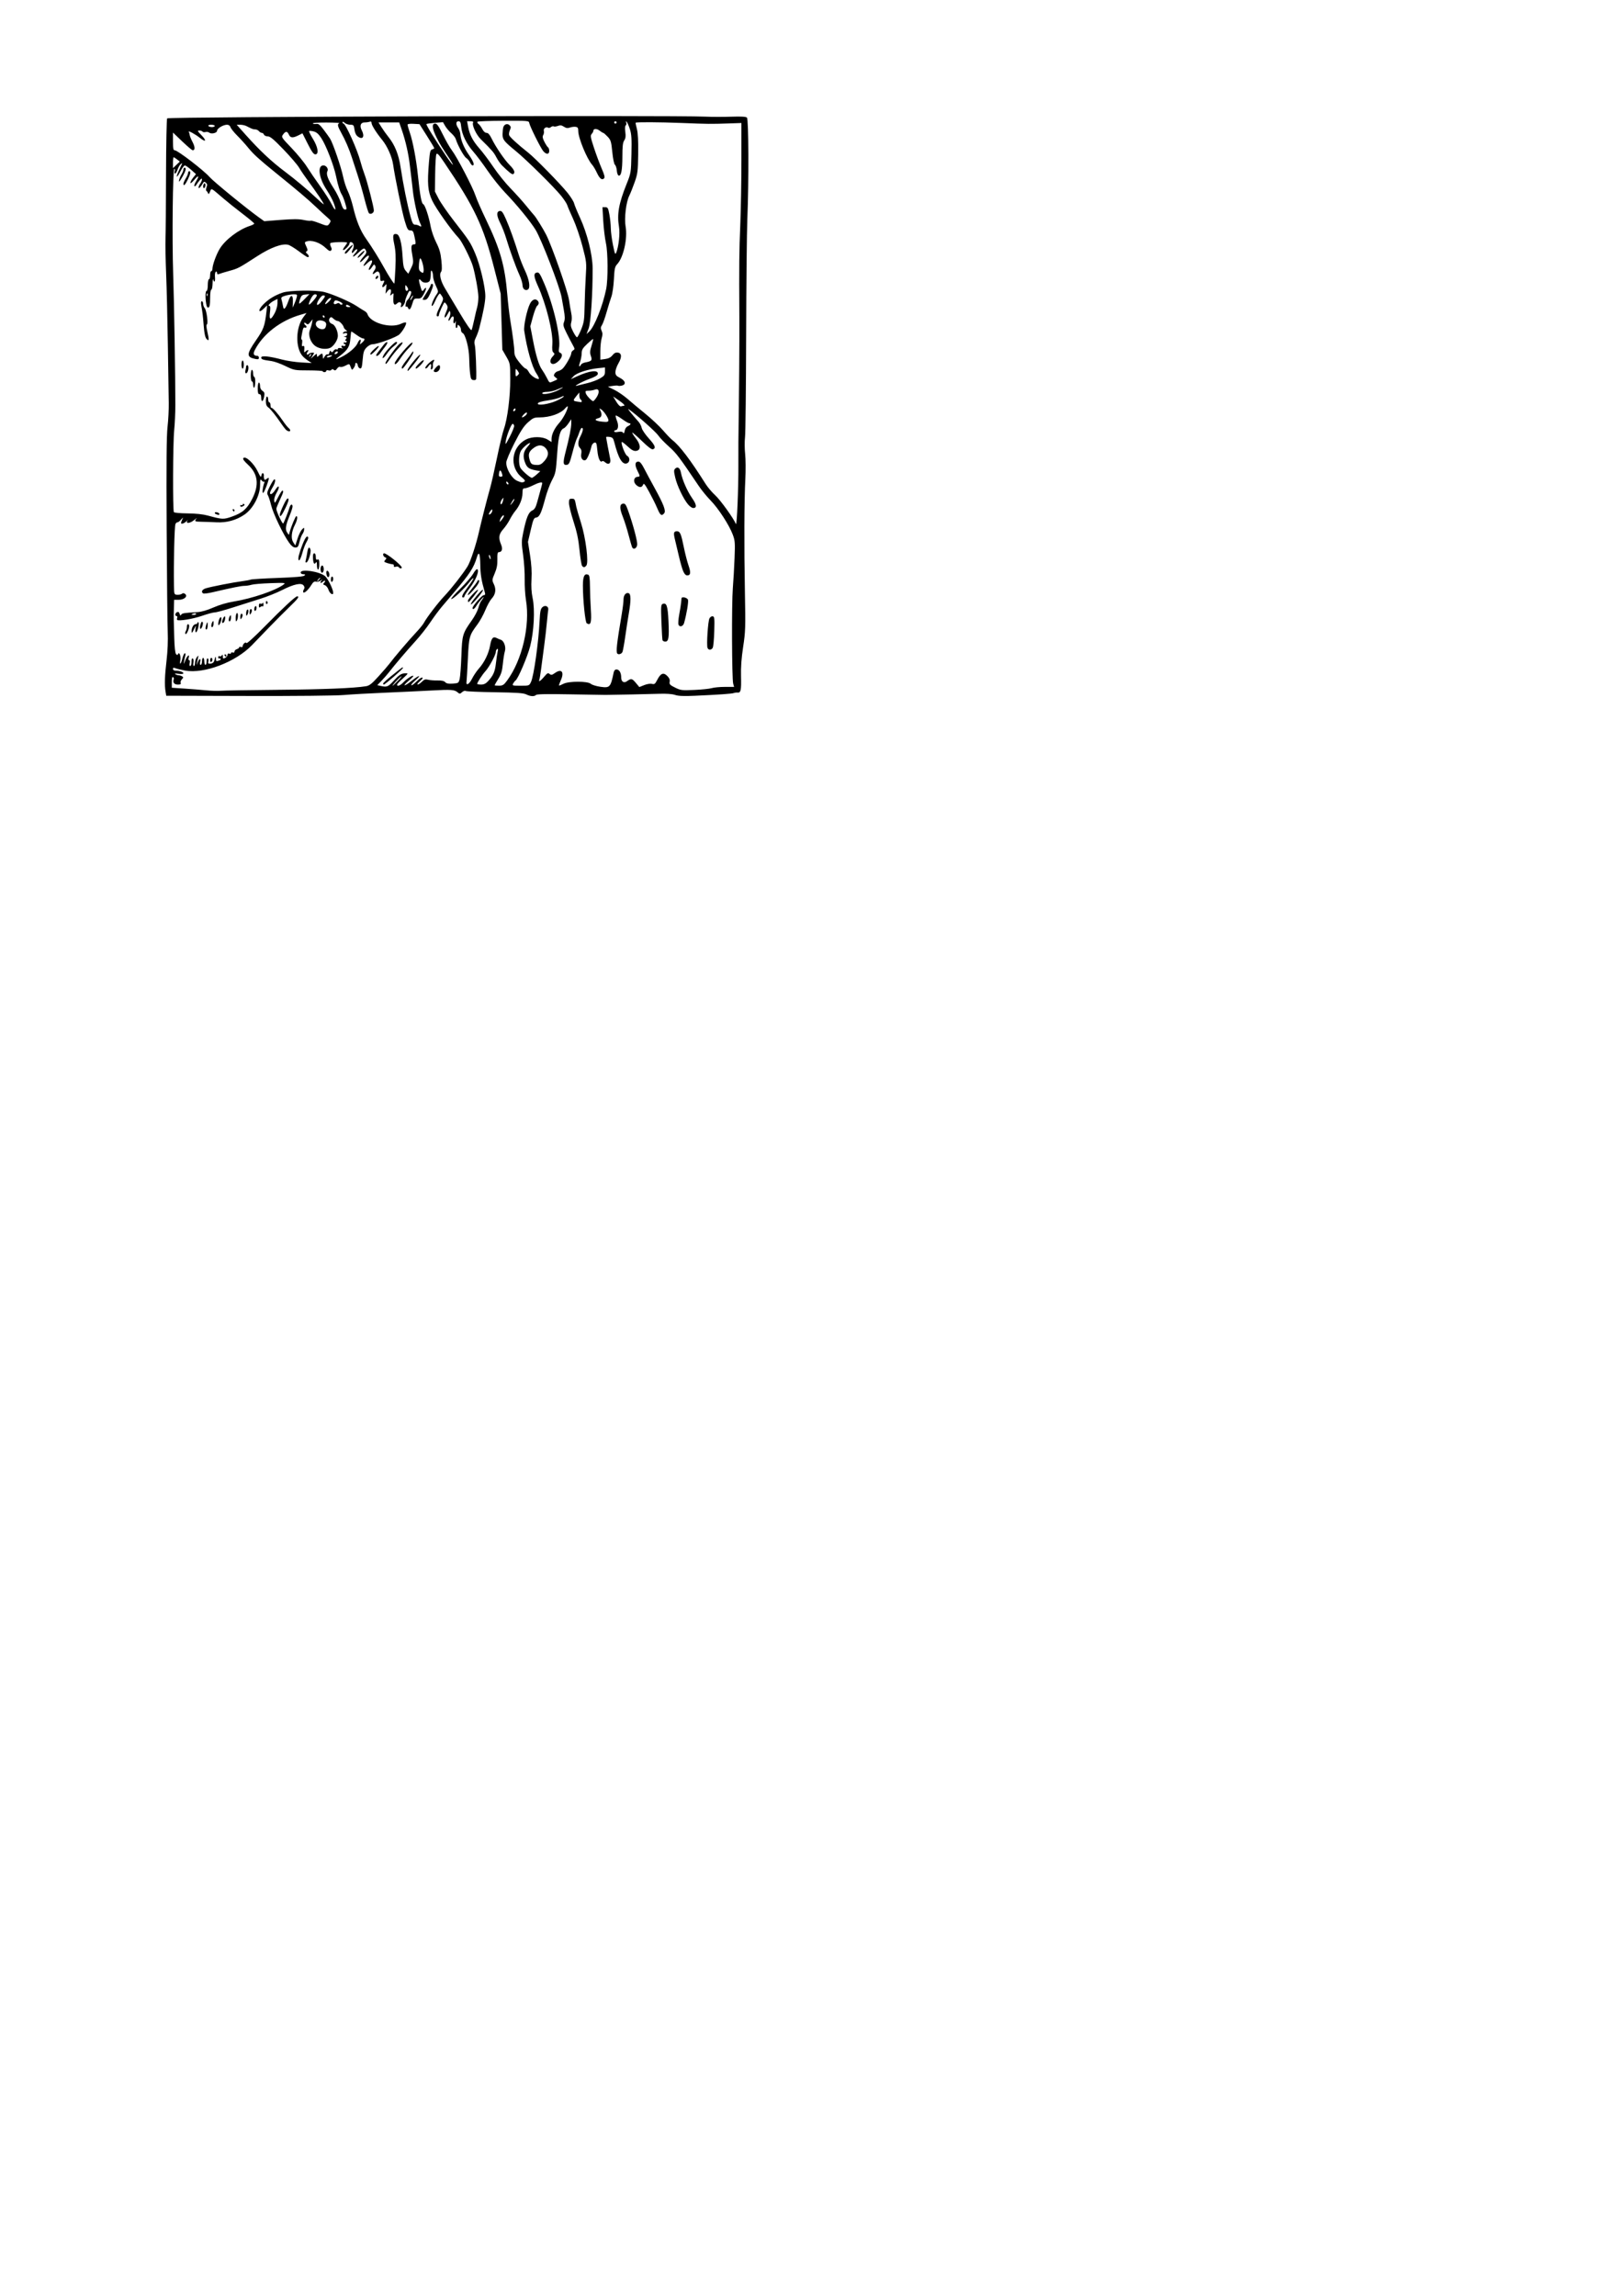 <?xml version="1.0" encoding="UTF-8" standalone="no"?>
<!-- Created with Inkscape (http://www.inkscape.org/) -->

<svg
   xmlns:dc="http://purl.org/dc/elements/1.1/"
   xmlns:cc="http://creativecommons.org/ns#"
   xmlns:rdf="http://www.w3.org/1999/02/22-rdf-syntax-ns#"
   xmlns:svg="http://www.w3.org/2000/svg"
   xmlns="http://www.w3.org/2000/svg"
   xmlns:sodipodi="http://sodipodi.sourceforge.net/DTD/sodipodi-0.dtd"
   xmlns:inkscape="http://www.inkscape.org/namespaces/inkscape"
   width="210mm"
   height="297mm"
   id="svg2"
   version="1.1"
   inkscape:version="0.48.4 r9939"
   sodipodi:docname="Nuevo documento 1">
  <defs
     id="defs4" />
  <sodipodi:namedview
     id="base"
     pagecolor="#ffffff"
     bordercolor="#666666"
     borderopacity="1.0"
     inkscape:pageopacity="0.0"
     inkscape:pageshadow="2"
     inkscape:zoom="1.1328159"
     inkscape:cx="334.68317"
     inkscape:cy="836.47719"
     inkscape:document-units="px"
     inkscape:current-layer="layer1"
     showgrid="false"
     inkscape:window-width="1280"
     inkscape:window-height="751"
     inkscape:window-x="0"
     inkscape:window-y="25"
     inkscape:window-maximized="1" />
  <g
     inkscape:label="Capa 1"
     inkscape:groupmode="layer"
     id="layer1">
    <path
       style="fill:#000000"
       d="m 80.956,338.16 c -0.541,-3.272 -0.392,-7.804 0.506,-15.367 0.528,-4.451 0.737,-9.64 0.559,-13.913 -0.156,-3.748 -0.392,-26.497 -0.525,-50.553 -0.176,-31.847 -0.055,-45.357 0.443,-49.69 0.376,-3.274 0.639,-8.507 0.584,-11.631 -0.055,-3.123 -0.251,-15.773 -0.435,-28.111 -0.184,-12.337 -0.562,-28.054 -0.84,-34.925 -0.278,-6.871 -0.418,-14.538 -0.311,-17.037 0.107,-2.499 0.223,-16.742 0.259,-31.652 0.036,-14.91 0.285,-27.244 0.552,-27.41 1.301,-0.804 246.451,-1.583 263.215,-0.836 3.123,0.139 8.817,0.149 12.652,0.022 4.998,-0.165 7.17,-0.034 7.667,0.462 0.828,0.828 0.947,30.917 0.195,49.475 -0.259,6.403 -0.523,32.214 -0.586,57.357 -0.063,25.143 -0.311,47.376 -0.551,49.406 -0.24,2.03 -0.213,5.736 0.059,8.234 0.272,2.499 0.315,7.993 0.095,12.21 -0.548,10.497 -0.633,32.918 -0.209,55.369 0.327,17.33 0.263,19.339 -0.858,26.691 -0.848,5.562 -1.161,9.913 -1.041,14.481 0.177,6.761 -0.111,8.085 -1.714,7.89 -0.519,-0.063 -1.327,0.036 -1.795,0.219 -0.924,0.362 -7.372,0.814 -19.106,1.339 -5.436,0.243 -8.059,0.131 -9.654,-0.412 -1.416,-0.482 -4.198,-0.68 -7.869,-0.559 -4.896,0.161 -20.939,0.502 -26.123,0.555 -0.937,0.01 -8.828,-0.121 -17.535,-0.29 -10.9,-0.211 -16.021,-0.117 -16.44,0.302 -0.857,0.857 -2.751,0.757 -4.774,-0.252 -1.359,-0.678 -4.631,-0.906 -15.366,-1.069 -7.502,-0.114 -13.935,-0.39 -14.297,-0.614 -0.362,-0.224 -1.153,0.042 -1.758,0.589 -0.987,0.893 -1.202,0.907 -2.094,0.136 -1.618,-1.4 -3.071,-1.506 -13.059,-0.955 -5.233,0.289 -15.52,0.774 -22.86,1.079 -7.34,0.305 -16.284,0.81 -19.876,1.124 -3.767,0.329 -23.507,0.525 -46.652,0.463 l -40.121,-0.107 -0.334,-2.022 z m 54.738,-0.874 c 22.624,-0.201 37.178,-0.791 43.259,-1.754 1.709,-0.271 2.842,-1.164 6.247,-4.927 2.288,-2.528 4.671,-5.292 5.295,-6.143 2.019,-2.75 9.481,-11.513 12.784,-15.014 1.768,-1.874 3.552,-4.046 3.965,-4.827 1.399,-2.644 6.963,-9.92 10.206,-13.345 3.379,-3.569 9.06,-10.85 11.23,-14.391 1.412,-2.306 4.19,-10.724 5.558,-16.843 1.142,-5.107 4.049,-16.529 5.437,-21.358 0.593,-2.064 2.104,-8.709 3.356,-14.765 1.253,-6.057 2.777,-12.418 3.388,-14.135 1.746,-4.913 3.139,-15.86 3.109,-24.419 -0.027,-7.652 -0.031,-7.673 -1.95,-11.02 l -1.922,-3.354 -0.399,-13.683 -0.399,-13.683 -3.12,-12.21 c -5.39,-21.094 -9.533,-29.874 -24.622,-52.172 -2.481,-3.666 -3.328,-4.555 -3.703,-3.884 -0.268,0.478 -0.539,4.79 -0.602,9.581 l -0.116,8.711 1.817,3.529 c 1,1.941 4.31,6.735 7.356,10.653 7.654,9.844 8.23,10.728 10.56,16.2 2.352,5.525 4.917,16.359 4.917,20.769 0,2.66 -0.96,7.748 -2.94,15.576 -0.355,1.406 -1.108,3.485 -1.672,4.621 -0.766,1.543 -0.9,2.502 -0.53,3.791 0.403,1.405 0.892,13.627 0.66,16.473 -0.036,0.441 -0.588,0.675 -1.339,0.568 -1.093,-0.155 -1.331,-0.633 -1.647,-3.305 -0.203,-1.718 -0.395,-5.077 -0.426,-7.465 -0.062,-4.801 -1.877,-11.706 -3.212,-12.218 -0.451,-0.173 -0.82,-0.895 -0.82,-1.604 0,-0.709 -0.383,-1.608 -0.852,-1.996 -0.698,-0.579 -0.852,-0.54 -0.852,0.214 0,0.507 -0.239,0.921 -0.532,0.921 -0.293,0 -0.428,-0.958 -0.302,-2.13 0.127,-1.171 0.092,-1.682 -0.077,-1.136 -0.523,1.688 -1.352,1.095 -0.991,-0.71 0.398,-1.991 -0.568,-2.319 -1.531,-0.519 -0.349,0.651 -0.762,1.057 -0.918,0.9 -0.156,-0.156 0.008,-0.83 0.366,-1.498 0.357,-0.668 0.562,-1.776 0.456,-2.462 -0.177,-1.137 -0.283,-1.083 -1.186,0.597 -1.486,2.764 -2.202,2.224 -0.913,-0.689 0.94,-2.125 1.004,-2.722 0.399,-3.691 -0.397,-0.636 -0.885,-1.156 -1.083,-1.156 -0.411,0 -2.773,5.289 -2.773,6.21 0,0.333 -0.256,0.605 -0.568,0.605 -0.965,0 -0.639,-1.38 1.189,-5.038 1.694,-3.389 1.723,-3.569 0.802,-4.973 -0.954,-1.456 -0.956,-1.456 -1.781,-0.277 -0.455,0.649 -1.202,2.08 -1.662,3.179 -0.459,1.099 -1.074,1.999 -1.367,1.999 -0.636,0 0.831,-3.696 2.239,-5.64 0.965,-1.333 0.953,-1.481 -0.341,-4.259 -0.737,-1.583 -1.347,-3.645 -1.355,-4.582 -0.008,-0.937 -0.262,-2.087 -0.565,-2.555 -0.4,-0.619 -0.553,-0.146 -0.559,1.732 -0.004,1.421 -0.315,2.891 -0.69,3.265 -0.944,0.944 -3.012,0.853 -3.862,-0.17 -1.338,-1.612 -1.553,-0.845 -0.635,2.266 0.917,3.112 0.921,3.116 1.9,1.846 1.397,-1.812 1.264,-0.182 -0.197,2.418 -1.015,1.806 -1.482,2.129 -2.981,2.065 -1.649,-0.071 -1.837,0.12 -2.588,2.621 -0.826,2.752 -1.525,3.365 -2.107,1.849 -0.179,-0.467 -0.592,-0.684 -0.917,-0.483 -0.651,0.402 -0.058,-2.695 0.613,-3.206 1.049,-0.798 2.345,-3.929 1.772,-4.283 -0.338,-0.209 -0.693,-0.29 -0.789,-0.181 -0.652,0.745 -2.025,4.014 -2.04,4.856 -0.019,1.1 -1.257,3.01 -1.951,3.01 -0.233,0 -0.26,-0.427 -0.06,-0.948 0.491,-1.278 -0.796,-1.986 -1.795,-0.988 -1.639,1.639 -2.279,0.396 -1.906,-3.701 0.113,-1.24 0.028,-1.297 -0.845,-0.572 -0.877,0.728 -0.932,0.683 -0.568,-0.462 0.646,-2.035 -0.242,-2.773 -1.461,-1.214 l -1.059,1.355 0.328,-2.555 c 0.305,-2.381 0.267,-2.481 -0.557,-1.461 -1.097,1.356 -1.776,0.834 -0.943,-0.724 0.851,-1.591 0.772,-1.916 -0.38,-1.553 -0.813,0.256 -1.002,-0.05 -1.037,-1.68 -0.059,-2.742 -1.013,-3.605 -2.499,-2.26 -1.362,1.232 -1.514,0.502 -0.267,-1.278 0.605,-0.864 0.716,-1.555 0.354,-2.201 -0.463,-0.827 -0.649,-0.757 -1.515,0.565 -1.488,2.271 -2.284,1.811 -0.906,-0.524 1.674,-2.837 0.884,-3.561 -1.434,-1.314 -2.279,2.208 -2.519,1.678 -0.462,-1.019 2.189,-2.87 1.34,-3.695 -1.094,-1.062 -2.499,2.704 -2.799,1.751 -0.333,-1.058 1.48,-1.685 1.643,-2.158 1.096,-3.18 -0.716,-1.339 -0.964,-1.229 -4.396,1.937 -2.062,1.902 -2.533,1.432 -0.613,-0.611 0.678,-0.722 1.044,-1.501 0.813,-1.732 -0.231,-0.231 -0.908,0.215 -1.504,0.992 -1.156,1.504 -1.511,0.667 -0.51,-1.203 0.33,-0.616 0.44,-1.621 0.246,-2.234 -0.395,-1.246 -1.981,-1.535 -1.981,-0.361 0,0.873 -2.692,3.559 -3.129,3.122 -0.162,-0.162 0.221,-0.948 0.85,-1.748 0.629,-0.8 1.144,-1.605 1.144,-1.79 0,-0.577 -7.864,-0.367 -8.227,0.22 -0.189,0.306 -0.053,1.1 0.303,1.765 0.467,0.873 0.475,1.381 0.027,1.828 -0.447,0.447 -1.133,0.123 -2.466,-1.168 -2.906,-2.813 -7.129,-4.21 -9.719,-3.216 -0.769,0.295 -0.76,0.554 0.075,2.305 0.74,1.552 0.788,2.067 0.225,2.415 -0.558,0.345 -0.521,0.604 0.163,1.172 0.982,0.815 1.162,1.726 0.341,1.726 -0.296,0 -2.223,-1.276 -4.283,-2.835 -2.06,-1.559 -4.435,-3.008 -5.278,-3.219 -2.977,-0.747 -8.55,1.306 -15.172,5.59 -9.029,5.84 -9.267,5.966 -13.629,7.168 -2.186,0.603 -4.422,1.285 -4.969,1.516 -0.717,0.303 -0.994,0.156 -0.994,-0.526 0,-0.54 -0.266,-0.781 -0.621,-0.562 -0.342,0.211 -0.527,1.375 -0.411,2.589 0.212,2.224 -0.367,3.052 -0.848,1.211 -0.143,-0.547 -0.289,0.348 -0.326,1.988 -0.036,1.64 -0.321,2.981 -0.634,2.981 -0.327,0 -0.568,1.778 -0.568,4.198 0,3.048 -0.215,4.281 -0.785,4.499 -0.549,0.211 -0.888,-0.326 -1.13,-1.785 -0.527,-3.189 -0.423,-6.345 0.21,-6.345 0.312,0 0.568,-1.278 0.568,-2.839 0,-1.562 0.256,-2.839 0.568,-2.839 0.312,0 0.568,-0.894 0.568,-1.988 0,-1.093 0.256,-1.988 0.568,-1.988 0.312,0 0.568,-0.482 0.568,-1.071 0,-1.879 1.879,-7.076 3.56,-9.844 2.696,-4.441 9.259,-9.423 14.755,-11.2 1.171,-0.379 2.13,-0.886 2.13,-1.127 0,-0.241 -2.619,-2.436 -5.821,-4.877 -3.201,-2.441 -7.482,-5.868 -9.512,-7.615 -5.989,-5.154 -5.566,-4.947 -6.305,-3.086 -0.456,1.148 -0.733,1.374 -0.946,0.772 -0.166,-0.469 -0.529,-1.001 -0.806,-1.183 -0.291,-0.191 -0.267,-0.955 0.054,-1.802 0.431,-1.135 0.359,-1.637 -0.317,-2.198 -0.718,-0.596 -0.961,-0.578 -1.35,0.098 -1.17,2.037 -2.219,3.098 -2.219,2.245 0,-0.469 0.375,-1.348 0.834,-1.954 0.459,-0.606 0.825,-1.501 0.815,-1.988 -0.014,-0.649 -0.324,-0.519 -1.158,0.483 -0.627,0.753 -1.366,1.773 -1.642,2.267 -0.276,0.494 -0.679,0.722 -0.894,0.507 -0.215,-0.215 0.178,-1.313 0.874,-2.439 1.733,-2.804 1.088,-3.086 -1.07,-0.468 -0.973,1.18 -1.768,1.769 -1.766,1.307 10e-4,-0.462 0.619,-1.606 1.372,-2.543 l 1.369,-1.704 -2.365,-2.113 c -1.301,-1.162 -2.68,-2.121 -3.066,-2.13 -0.385,-0.009 -1.361,1.287 -2.168,2.88 -1.848,3.647 -2.507,3.268 -0.758,-0.435 0.713,-1.51 1.415,-3 1.56,-3.313 0.145,-0.312 -0.149,-0.228 -0.652,0.187 -0.503,0.415 -1.204,1.629 -1.556,2.697 -0.353,1.068 -0.894,1.942 -1.203,1.942 -0.309,0 -0.4,-0.511 -0.202,-1.136 0.198,-0.625 0.116,-1.136 -0.183,-1.136 -0.771,0 -1.145,34.119 -0.563,51.394 0.469,13.926 1.075,50.721 1.058,64.172 -0.005,3.748 -0.259,9.242 -0.564,12.21 -0.629,6.112 -0.747,39.209 -0.142,40.053 0.217,0.303 3.206,0.575 6.642,0.605 4.047,0.035 7.547,0.408 9.938,1.058 7.106,1.933 7.673,1.958 11.741,0.537 5.232,-1.828 7.463,-3.774 9.981,-8.707 3.484,-6.825 2.841,-12.131 -2.017,-16.65 -2.136,-1.987 -2.731,-2.863 -2.263,-3.331 1.089,-1.089 5.103,2.68 6.947,6.523 1.357,2.827 1.662,3.164 1.824,2.017 0.107,-0.758 0.45,-1.25 0.762,-1.094 0.312,0.156 0.512,0.667 0.444,1.136 -0.068,0.469 -0.001,1.2 0.149,1.626 0.22,0.625 0.438,0.637 1.132,0.061 0.472,-0.392 0.964,-0.608 1.092,-0.48 0.39,0.39 -2.212,7.312 -2.748,7.312 -0.518,0 -0.199,-2.835 0.542,-4.827 0.233,-0.625 0.216,-0.948 -0.037,-0.719 -0.253,0.229 -0.797,-0.026 -1.208,-0.568 -0.647,-0.852 -0.75,-0.555 -0.766,2.21 -0.029,5.196 -3.43,11.629 -7.67,14.51 -4.032,2.74 -8.649,4.007 -13.644,3.744 -2.499,-0.132 -5.885,-0.252 -7.525,-0.268 -3.117,-0.03 -3.445,-0.262 -2.272,-1.609 0.39,-0.448 0.002,-0.195 -0.862,0.563 -2.256,1.977 -4.877,2.184 -3.397,0.268 0.234,-0.303 0.043,-0.15 -0.426,0.34 -1.115,1.167 -2.839,1.814 -2.839,1.065 0,-0.323 0.27,-1.146 0.6,-1.828 0.529,-1.094 0.453,-1.073 -0.643,0.179 -0.684,0.781 -1.457,1.358 -1.719,1.283 -0.262,-0.075 -0.71,0.308 -0.996,0.852 -0.48,0.911 -0.93,19.312 -0.733,29.951 0.084,4.533 0.088,4.543 1.646,4.635 0.859,0.051 1.881,-0.172 2.271,-0.495 0.496,-0.41 0.971,-0.371 1.576,0.132 1.399,1.161 -0.501,2.828 -3.226,2.828 l -2.184,0 -0.115,4.117 c -0.063,2.264 -0.091,4.884 -0.062,5.821 0.029,0.937 0.14,4.898 0.248,8.802 0.122,4.444 0.447,7.362 0.869,7.803 0.536,0.561 0.732,0.561 0.96,0 0.56,-1.378 1.5,0.944 1.152,2.845 -0.506,2.765 0.245,2.223 0.984,-0.71 0.354,-1.406 0.898,-2.556 1.21,-2.556 0.317,0 0.406,0.563 0.203,1.278 -0.2,0.703 -0.488,2.044 -0.64,2.981 -0.208,1.285 -0.054,1.111 0.629,-0.71 0.888,-2.368 2.369,-3.507 1.662,-1.278 -0.209,0.66 -0.102,1.136 0.256,1.136 0.375,0 0.477,0.558 0.261,1.42 -0.22,0.875 -0.115,1.42 0.273,1.42 0.346,0 0.629,-0.91 0.629,-2.021 0,-1.326 0.215,-1.888 0.625,-1.635 0.355,0.22 0.484,1.092 0.298,2.021 -0.181,0.907 -0.08,1.635 0.227,1.635 0.305,0 0.554,-0.718 0.554,-1.595 0,-0.877 0.401,-2.091 0.891,-2.697 0.859,-1.063 0.879,-1.052 0.572,0.317 -0.773,3.451 -0.843,4.154 -0.237,2.414 0.751,-2.159 1.802,-2.509 1.279,-0.426 -0.22,0.875 -0.115,1.42 0.273,1.42 0.346,0 0.629,-0.767 0.629,-1.704 0,-0.937 0.256,-1.704 0.568,-1.704 0.312,0 0.568,0.767 0.568,1.704 0,0.937 0.256,1.704 0.568,1.704 0.312,0 0.568,-0.782 0.568,-1.737 0,-1.059 0.231,-1.595 0.591,-1.372 0.325,0.201 0.436,0.855 0.246,1.453 -0.254,0.801 -0.073,1.086 0.687,1.079 1.4,-0.012 2.13,-0.623 2.364,-1.979 0.283,-1.641 0.656,-1.822 0.656,-0.318 0,0.944 0.241,1.199 0.898,0.946 0.494,-0.19 1.005,-0.345 1.136,-0.345 0.131,0 0.237,-0.271 0.237,-0.601 0,-0.331 -0.256,-0.443 -0.568,-0.25 -0.312,0.193 -0.568,-0.062 -0.568,-0.568 0,-0.53 0.268,-0.754 0.631,-0.529 0.347,0.215 0.854,0.038 1.127,-0.392 0.367,-0.579 0.498,-0.445 0.504,0.515 0.007,1.121 0.163,1.215 1.144,0.69 0.625,-0.334 1.136,-1.01 1.136,-1.5 0,-0.56 0.317,-0.771 0.852,-0.566 0.469,0.18 0.852,0.052 0.852,-0.284 0,-0.336 0.383,-0.464 0.852,-0.284 0.507,0.195 0.852,0.005 0.852,-0.469 0,-0.438 0.511,-0.958 1.136,-1.156 0.625,-0.198 1.136,-0.591 1.136,-0.872 0,-0.281 0.383,-0.365 0.852,-0.185 0.469,0.18 0.852,0.026 0.852,-0.342 0,-1.1 1.563,-2.42 1.866,-1.577 0.142,0.396 3.961,-3.065 8.706,-7.888 9.328,-9.484 15.237,-14.974 16.114,-14.974 1.249,0 0.391,1.178 -3.774,5.187 -2.391,2.301 -6.927,6.858 -10.08,10.126 -3.153,3.269 -6.883,7.131 -8.288,8.584 -7.98,8.246 -23.306,14.087 -32.589,12.419 -1.909,-0.343 -4.047,-0.855 -4.75,-1.137 -0.98,-0.394 -1.278,-0.318 -1.278,0.326 0,0.49 0.532,0.843 1.278,0.847 1.967,0.012 3.833,0.63 3.833,1.269 0,0.349 -0.94,0.45 -2.384,0.257 -1.551,-0.208 -2.097,-0.138 -1.562,0.2 0.452,0.286 1.206,0.528 1.674,0.538 0.469,0.01 1.213,0.246 1.654,0.525 0.68,0.43 0.662,0.648 -0.118,1.427 -0.506,0.506 -0.776,1.296 -0.599,1.755 0.238,0.621 -0.117,0.835 -1.383,0.835 -1.751,0 -2.61,-1.046 -2.053,-2.498 0.168,-0.437 0.032,-0.963 -0.302,-1.169 -0.399,-0.246 -0.607,0.582 -0.607,2.418 l 0,2.793 6.105,0.404 c 3.358,0.222 8.149,0.607 10.648,0.854 2.499,0.247 5.693,0.346 7.099,0.22 1.406,-0.126 13.928,-0.331 27.827,-0.454 z m -32.938,-14.459 c 0,-0.643 0.256,-1.169 0.568,-1.169 0.312,0 0.568,0.368 0.568,0.818 0,0.45 -0.256,0.976 -0.568,1.169 -0.312,0.193 -0.568,-0.175 -0.568,-0.818 z m 7.099,-2.305 c -0.193,-0.312 -0.08,-0.568 0.25,-0.568 0.331,0 0.601,0.256 0.601,0.568 0,0.312 -0.113,0.568 -0.25,0.568 -0.138,0 -0.408,-0.256 -0.601,-0.568 z M 90.693,309.968 c -0.195,-0.316 -0.12,-0.945 0.167,-1.399 0.287,-0.454 0.526,-1.4 0.53,-2.102 0.004,-0.703 0.264,-1.278 0.577,-1.278 0.312,0 0.556,0.447 0.542,0.994 -0.04,1.549 -1.42,4.426 -1.816,3.785 z m 3.02,-1.267 c -0.056,-1.747 0.932,-3.512 1.965,-3.512 0.458,0 0.832,-0.271 0.832,-0.601 0,-0.331 0.229,-0.46 0.508,-0.287 0.645,0.399 -0.447,4.864 -1.19,4.864 -0.302,0 -0.399,-0.821 -0.218,-1.846 0.319,-1.807 0.303,-1.798 -0.765,0.426 -0.891,1.854 -1.099,2.03 -1.133,0.956 z m 6.812,-1.633 c 0.022,-0.565 0.26,-1.538 0.528,-2.163 0.411,-0.957 0.494,-0.851 0.528,0.676 0.022,0.997 -0.216,1.97 -0.528,2.163 -0.312,0.193 -0.55,-0.111 -0.528,-0.676 z m -2.611,-1.168 c 0.442,-1.76 0.727,-2.177 1.179,-1.725 0.487,0.487 -0.367,3.285 -1.003,3.285 -0.336,0 -0.408,-0.638 -0.176,-1.561 z m 5.419,0.032 c 0.004,-0.565 0.256,-1.411 0.559,-1.879 0.431,-0.666 0.552,-0.519 0.559,0.676 0.004,0.841 -0.247,1.686 -0.559,1.879 -0.312,0.193 -0.564,-0.111 -0.559,-0.676 z m 3.406,-0.772 c 0.015,-1.554 0.693,-3.379 1.256,-3.379 0.329,0 0.403,0.649 0.178,1.562 -0.447,1.809 -1.445,3.075 -1.433,1.817 z m 2.005,-1.817 c 0.517,-1.713 1.394,-2.617 1.394,-1.438 0,1.364 -0.615,2.716 -1.235,2.716 -0.301,0 -0.373,-0.572 -0.159,-1.278 z m 3.107,-0.25 c 0.004,-0.565 0.256,-1.411 0.559,-1.879 0.431,-0.666 0.552,-0.519 0.559,0.676 0.004,0.841 -0.247,1.686 -0.559,1.879 -0.312,0.193 -0.564,-0.111 -0.559,-0.676 z m 3.407,-0.852 c -0.004,-1.153 0.247,-2.254 0.559,-2.447 0.732,-0.453 0.732,2.558 0,3.691 -0.41,0.635 -0.553,0.318 -0.559,-1.244 z m -28.611,0.848 c -0.155,-0.155 -0.145,-0.641 0.023,-1.079 0.168,-0.438 0.023,-0.796 -0.323,-0.796 -0.965,0 -0.746,-1.537 0.276,-1.929 0.61,-0.234 1.005,0.039 1.215,0.839 0.234,0.896 0.425,1.001 0.778,0.428 0.455,-0.736 1.34,-0.878 7.894,-1.26 2.041,-0.119 4.761,-0.902 7.843,-2.257 2.924,-1.286 6.69,-2.394 9.904,-2.913 9.071,-1.467 20.716,-5.452 24.538,-8.396 1.007,-0.775 0.374,-0.833 -6.531,-0.593 -4.205,0.146 -8.386,0.502 -9.292,0.791 -0.906,0.289 -2.439,0.524 -3.407,0.524 -1.614,-5.7e-4 -5.587,0.797 -15.801,3.173 -2.1,0.489 -4.081,0.726 -4.401,0.528 -1.156,-0.715 -0.545,-1.921 1.263,-2.493 2.406,-0.762 13.392,-2.915 17.747,-3.478 1.874,-0.242 3.791,-0.6 4.259,-0.795 0.469,-0.195 6.41,-0.556 13.203,-0.802 8.307,-0.301 12.574,-0.671 13.033,-1.129 0.53,-0.53 0.404,-0.682 -0.568,-0.682 -0.732,0 -1.249,-0.353 -1.249,-0.852 0,-1.892 9.177,-0.522 11.91,1.778 1.414,1.19 3.991,6.472 3.991,8.182 0,1.389 -1.685,0.337 -2.263,-1.414 -0.365,-1.105 -1.153,-2.121 -1.805,-2.328 -0.842,-0.267 -0.988,-0.538 -0.533,-0.993 1.12,-1.12 0.657,-1.739 -0.511,-0.682 -1.239,1.121 -1.573,0.441 -0.426,-0.865 0.39,-0.445 0.189,-0.378 -0.447,0.149 -0.664,0.549 -1.66,0.826 -2.338,0.648 -0.901,-0.236 -1.465,0.15 -2.374,1.621 -1.482,2.398 -3.377,4.155 -3.909,3.624 -0.221,-0.221 -0.121,-0.849 0.221,-1.397 0.461,-0.738 0.436,-1.25 -0.097,-1.979 -1.071,-1.465 -4.722,-0.686 -10.506,2.242 -2.655,1.344 -7.383,3.239 -10.506,4.212 -3.123,0.973 -9.129,2.88 -13.345,4.239 -4.217,1.359 -8.305,2.47 -9.086,2.469 -0.781,-10e-4 -3.592,0.757 -6.247,1.684 -4.383,1.531 -11.432,2.683 -12.133,1.982 z m 9.294,-2.957 c 0,-0.283 -0.511,-0.381 -1.136,-0.218 -0.625,0.163 -1.136,0.395 -1.136,0.515 0,0.12 0.511,0.218 1.136,0.218 0.625,0 1.136,-0.232 1.136,-0.515 z M 156.138,283.325 c 0.389,-0.469 0.579,-0.852 0.423,-0.852 -0.156,0 -0.602,0.383 -0.991,0.852 -0.389,0.469 -0.579,0.852 -0.423,0.852 0.156,0 0.602,-0.383 0.991,-0.852 z m -38.608,18.314 c -0.004,-0.859 0.247,-1.562 0.559,-1.562 0.718,0 0.718,1.16 0,2.272 -0.429,0.664 -0.552,0.507 -0.559,-0.71 z m 2.839,-1.67 c -0.004,-0.841 0.247,-1.686 0.559,-1.879 0.725,-0.448 0.725,1.433 0,2.556 -0.431,0.666 -0.552,0.519 -0.559,-0.676 z m 1.704,-0.601 c -0.004,-0.859 0.247,-1.562 0.559,-1.562 0.718,0 0.718,1.16 0,2.272 -0.429,0.664 -0.552,0.507 -0.559,-0.71 z m 2.263,-1.495 c 0,-0.625 0.256,-1.294 0.568,-1.487 0.312,-0.193 0.568,0.16 0.568,0.785 0,0.625 -0.256,1.294 -0.568,1.487 -0.312,0.193 -0.568,-0.16 -0.568,-0.785 z m 2.272,-1.762 c 0,-0.867 0.257,-1.167 0.815,-0.953 0.448,0.172 0.939,0.008 1.091,-0.365 0.152,-0.373 0.296,-0.06 0.321,0.694 0.025,0.755 -0.123,1.204 -0.329,0.999 -0.206,-0.206 -0.717,-0.089 -1.136,0.259 -0.599,0.497 -0.762,0.361 -0.762,-0.634 z m 3.407,-1.395 c 0,-0.998 0.341,-1.144 0.828,-0.357 0.18,0.291 0.067,0.689 -0.25,0.885 -0.317,0.196 -0.577,-0.042 -0.577,-0.529 z m 31.802,-11.358 c 0,-0.799 0.256,-1.453 0.568,-1.453 0.312,0 0.568,0.496 0.568,1.102 0,0.606 -0.256,1.26 -0.568,1.453 -0.322,0.199 -0.568,-0.278 -0.568,-1.102 z m -1.912,-1.745 c -0.521,-1.356 -0.441,-2.547 0.17,-2.547 0.291,0 0.7,0.537 0.908,1.193 0.463,1.459 -0.55,2.731 -1.079,1.354 z m -2.944,-2.135 c -0.462,-1.203 -0.102,-2.968 0.605,-2.968 0.793,0 1.06,2.566 0.343,3.284 -0.418,0.418 -0.703,0.323 -0.948,-0.316 z m -1.967,-3.11 c -0.006,-1.536 -0.156,-1.897 -0.537,-1.294 -0.766,1.211 -1.277,0.399 -1.405,-2.228 -0.076,-1.578 0.123,-2.299 0.636,-2.299 0.45,0 0.747,0.671 0.747,1.686 0,1.265 0.213,1.604 0.852,1.359 0.681,-0.261 0.852,0.197 0.852,2.289 0,1.439 -0.256,2.616 -0.568,2.616 -0.312,0 -0.572,-0.958 -0.577,-2.13 z m 40.031,0.971 c -0.201,-0.325 -0.861,-0.434 -1.468,-0.241 -0.73,0.232 -1.05,0.104 -0.946,-0.377 0.086,-0.4 -0.099,-0.753 -0.412,-0.785 -1.664,-0.17 -4.259,-0.989 -4.259,-1.345 0,-0.225 0.298,-0.707 0.663,-1.072 0.505,-0.505 0.438,-0.749 -0.284,-1.026 -0.969,-0.372 -1.34,-1.945 -0.458,-1.945 1.32,0 8.598,5.862 8.598,6.926 0,0.657 -1.003,0.563 -1.434,-0.135 z m -45.495,-3.45 c 0.208,-0.745 0.537,-2.44 0.731,-3.767 0.368,-2.516 1.038,-3.122 1.568,-1.42 0.418,1.342 -1.009,5.985 -1.935,6.293 -0.536,0.179 -0.637,-0.129 -0.364,-1.106 z m -3.613,-0.981 c 0,-1.3 1.82,-6.654 3.109,-9.148 0.63,-1.217 1.155,-1.669 1.52,-1.304 0.364,0.365 0.165,1.202 -0.576,2.421 -0.623,1.025 -1.573,3.487 -2.11,5.471 -0.934,3.449 -1.944,4.78 -1.944,2.561 z m -4.523,-7.533 c -2.856,-3.942 -7.783,-14.207 -8.803,-18.337 -0.532,-2.154 -1.258,-4.383 -1.614,-4.953 -0.522,-0.836 -0.34,-1.642 0.937,-4.165 0.871,-1.721 1.823,-3.277 2.114,-3.457 0.901,-0.557 0.58,1.637 -0.502,3.431 -1.6,2.653 -1.877,3.691 -0.984,3.691 0.433,0 1.341,-0.896 2.018,-1.991 1.786,-2.89 2.548,-1.811 0.813,1.151 -0.902,1.539 -1.386,3.104 -1.262,4.082 0.186,1.468 0.324,1.343 1.862,-1.68 0.913,-1.796 1.863,-3.265 2.11,-3.265 0.758,0 0.517,0.891 -1.254,4.634 -0.937,1.98 -1.703,3.903 -1.704,4.273 -0.001,1.245 3.007,7.622 3.38,7.163 0.411,-0.505 2.573,-5.994 3.144,-7.978 0.434,-1.51 1.432,-1.711 1.413,-0.284 -0.007,0.547 -0.645,2.527 -1.418,4.401 -1.963,4.763 -2.265,6.779 -1.235,8.249 l 0.855,1.22 0.366,-1.327 c 0.802,-2.904 2.87,-7.858 3.281,-7.858 0.779,0 0.461,1.982 -0.676,4.213 -1.718,3.37 -2.038,6.711 -0.821,8.569 l 1.016,1.551 1.068,-3.333 c 0.587,-1.833 1.56,-3.837 2.162,-4.453 1.089,-1.115 1.094,-1.115 1.076,0 -0.01,0.616 -0.373,1.588 -0.806,2.16 -0.434,0.572 -1.09,2.297 -1.458,3.833 -0.571,2.381 -0.871,2.793 -2.03,2.793 -0.939,0 -1.882,-0.721 -3.05,-2.333 z m -4.564,-13.788 c 0,-0.433 0.799,-2.496 1.776,-4.584 1.2,-2.565 1.963,-3.609 2.352,-3.22 0.389,0.389 -0.049,1.871 -1.35,4.57 -1.849,3.833 -2.778,4.915 -2.778,3.235 z m -31.092,-0.156 c -1.163,-0.469 -0.805,-1.246 0.426,-0.924 0.625,0.163 1.136,0.523 1.136,0.799 0,0.541 -0.443,0.577 -1.562,0.126 z m 8.092,-1.895 c -0.193,-0.312 -0.08,-0.568 0.25,-0.568 0.331,0 0.601,0.256 0.601,0.568 0,0.312 -0.113,0.568 -0.25,0.568 -0.138,0 -0.408,-0.256 -0.601,-0.568 z m 3.691,-2.305 c 0,-0.331 0.256,-0.443 0.568,-0.25 0.312,0.193 0.568,0.065 0.568,-0.284 0,-0.349 0.283,-0.46 0.629,-0.246 0.438,0.271 0.395,0.536 -0.142,0.877 -1.044,0.661 -1.622,0.627 -1.622,-0.096 z m 22.148,-37.282 c -0.469,-0.51 -1.491,-1.869 -2.272,-3.02 -2.665,-3.93 -5.12,-6.982 -6.252,-7.775 -0.804,-0.563 -1.131,-1.439 -1.131,-3.031 0,-1.232 0.256,-2.239 0.568,-2.239 0.312,0 0.568,0.639 0.568,1.42 0,0.781 0.256,1.42 0.568,1.42 0.312,0 0.568,0.639 0.568,1.42 0,0.781 0.205,1.356 0.455,1.278 0.555,-0.173 3.269,2.915 5.645,6.421 0.965,1.423 2.159,2.924 2.654,3.335 0.495,0.411 0.9,0.971 0.9,1.245 0,0.81 -1.352,0.529 -2.272,-0.472 z m -11.926,-15.499 c 0,-1.136 -0.284,-1.704 -0.852,-1.704 -0.644,0 -0.852,-0.694 -0.852,-2.839 0,-1.562 0.256,-2.839 0.568,-2.839 0.312,0 0.568,0.735 0.568,1.634 0,1.028 0.44,1.927 1.187,2.422 0.995,0.661 1.122,1.13 0.789,2.909 -0.476,2.539 -1.407,2.815 -1.407,0.417 z m -3.549,-4.869 c -0.234,-0.237 -0.426,-1.028 -0.426,-1.756 0,-0.729 -0.256,-1.325 -0.568,-1.325 -0.312,0 -0.568,-1.278 -0.568,-2.839 0,-1.562 0.256,-2.839 0.568,-2.839 0.312,0 0.568,0.745 0.568,1.656 0,0.911 0.272,1.747 0.604,1.858 0.35,0.117 0.529,1.352 0.426,2.94 -0.098,1.506 -0.37,2.544 -0.604,2.307 z m -4.191,-8.334 c 0.188,-0.703 0.346,-1.597 0.35,-1.988 0.004,-0.39 0.263,-0.71 0.576,-0.71 0.632,0 0.754,1.692 0.223,3.077 -0.534,1.392 -1.535,1.062 -1.149,-0.379 z m 37.839,0.284 c -5e-5,-0.234 -3.131,-0.43 -6.957,-0.434 -6.857,-0.008 -7.018,-0.038 -11.296,-2.113 -2.387,-1.158 -5.453,-2.256 -6.815,-2.441 -4.304,-0.585 -5.031,-0.833 -5.031,-1.715 0,-1.068 3.796,-0.7 10.222,0.989 2.343,0.616 6.559,1.249 9.37,1.406 l 5.111,0.287 -1.704,-1.102 c -0.937,-0.606 -2.175,-1.633 -2.751,-2.282 -3.651,-4.11 -3.422,-14.078 0.439,-19.14 l 1.475,-1.934 -2.989,0.868 c -9.771,2.838 -18.259,9.388 -22.268,17.181 -1.015,1.973 -0.627,2.874 1.249,2.897 0.39,0.004 0.71,0.424 0.71,0.932 0,0.733 -0.369,0.849 -1.792,0.565 -4.367,-0.873 -4.309,-2.331 0.361,-9.075 3.755,-5.423 4.307,-6.931 5.122,-13.992 l 0.36,-3.123 -1.679,1.608 c -2.649,2.537 -2.933,0.718 -0.307,-1.972 2.583,-2.646 5.648,-4.526 9.577,-5.874 3.31,-1.136 16.243,-1.322 20.299,-0.293 4.105,1.042 12.484,4.658 15.714,6.781 1.691,1.112 3.546,2.275 4.122,2.584 0.576,0.31 1.176,0.967 1.333,1.462 1.362,4.291 11.311,7.13 16.431,4.688 1.1,-0.524 2.172,-0.782 2.382,-0.571 0.523,0.523 -1.473,4.119 -3.208,5.778 -1.481,1.416 -10.8,4.833 -13.181,4.833 -0.761,0 -2.05,0.708 -2.895,1.59 -1.287,1.344 -1.581,2.273 -1.895,5.988 -0.305,3.606 -0.535,4.367 -1.28,4.225 -0.5,-0.095 -0.99,-0.745 -1.09,-1.445 -0.192,-1.346 -1.238,-1.793 -1.238,-0.529 0,0.409 -0.364,1.239 -0.809,1.846 -0.782,1.065 -0.83,1.049 -1.406,-0.459 -0.701,-1.836 -0.543,-1.798 -2.801,-0.672 -0.981,0.489 -2.063,0.717 -2.404,0.506 -0.341,-0.211 -1.006,0.167 -1.478,0.841 -0.65,0.927 -1.04,1.073 -1.608,0.602 -0.54,-0.449 -0.857,-0.45 -1.132,-0.004 -0.21,0.34 -0.872,0.463 -1.47,0.273 -0.608,-0.193 -1.088,-0.078 -1.088,0.261 0,0.333 -0.383,0.606 -0.852,0.606 -0.469,0 -0.852,-0.192 -0.852,-0.426 z m 1.443,-7.913 c 0.381,-0.381 0.861,-0.525 1.067,-0.319 0.206,0.206 0.527,-0.211 0.714,-0.927 0.252,-0.963 0.461,-1.105 0.807,-0.546 0.368,0.596 0.633,0.528 1.255,-0.323 0.434,-0.594 1.082,-0.896 1.442,-0.674 0.36,0.222 0.654,0.106 0.654,-0.259 0,-0.423 0.565,-0.546 1.562,-0.34 0.859,0.178 1.242,0.184 0.852,0.014 -1.005,-0.437 -0.887,-1.539 0.124,-1.151 0.459,0.176 0.985,0.075 1.169,-0.223 0.185,-0.299 0.065,-0.543 -0.266,-0.543 -0.331,0 -0.601,-0.271 -0.601,-0.601 0,-0.331 0.238,-0.454 0.529,-0.275 0.291,0.18 0.689,0.067 0.885,-0.25 0.196,-0.317 0.055,-0.577 -0.314,-0.577 -0.514,0 -0.515,-0.188 -0.004,-0.804 0.53,-0.639 0.456,-0.859 -0.356,-1.07 -0.942,-0.244 -0.945,-0.271 -0.03,-0.331 0.547,-0.036 0.994,-0.466 0.994,-0.956 0,-0.649 -0.327,-0.786 -1.207,-0.507 -0.812,0.258 -1.08,0.177 -0.818,-0.246 0.214,-0.346 0.821,-0.637 1.349,-0.647 0.873,-0.016 0.878,-0.081 0.052,-0.71 -0.499,-0.38 -0.959,-0.947 -1.021,-1.26 -0.232,-1.168 -2.064,-3.123 -2.926,-3.123 -0.492,0 -1.431,-0.5 -2.087,-1.112 -0.976,-0.909 -1.307,-0.974 -1.821,-0.356 -0.826,0.996 -0.221,2.469 1.2,2.92 1.301,0.413 2.737,3.445 2.731,5.77 -0.004,1.722 -1.443,4.243 -3.165,5.546 -1.686,1.276 -5.448,1.063 -7.679,-0.434 -2.551,-1.712 -3.861,-5.468 -2.802,-8.036 0.395,-0.959 0.852,-2.51 1.015,-3.447 l 0.296,-1.704 -1.148,1.401 c -0.986,1.204 -1.277,1.294 -2.065,0.64 -0.549,-0.456 -0.917,-0.519 -0.917,-0.157 0,0.332 0.256,0.762 0.568,0.955 0.867,0.536 0.676,1.583 -0.225,1.237 -0.764,-0.293 -0.946,0.191 -1.721,4.584 -0.124,0.703 -0.037,1.278 0.194,1.278 0.231,0 0.302,0.803 0.158,1.784 -0.181,1.236 -0.064,1.662 0.382,1.386 0.664,-0.41 0.86,0.249 0.66,2.224 -0.092,0.916 0.027,0.998 0.616,0.426 1.04,-1.011 1.921,-0.882 1.06,0.156 -0.395,0.476 -0.54,1.044 -0.323,1.261 0.218,0.218 0.574,0.135 0.791,-0.183 0.217,-0.318 0.965,-0.614 1.662,-0.657 1.235,-0.077 1.243,-0.04 0.313,1.447 l -0.954,1.526 1.533,-1.377 c 1.362,-1.223 1.533,-1.261 1.533,-0.338 0,0.97 0.068,0.977 1.039,0.099 1.44,-1.303 1.794,-1.184 1.846,0.622 0.026,0.913 0.182,1.212 0.375,0.72 0.182,-0.463 0.642,-1.154 1.023,-1.535 z m 7.807,0.888 c 3.515,-1.77 6.957,-4.745 7.774,-6.718 0.825,-1.993 1.991,-2.372 1.394,-0.454 -0.394,1.267 -0.387,1.268 0.814,0.196 1.385,-1.237 1.56,-2.042 0.445,-2.042 -0.422,0 -1.825,-0.767 -3.118,-1.704 -1.294,-0.937 -2.451,-1.704 -2.572,-1.704 -0.121,0 -0.332,1.537 -0.468,3.415 -0.28,3.872 -1.266,5.537 -4.955,8.369 -2.802,2.15 -2.629,2.312 0.687,0.641 z m -4.708,-0.725 c 0,-0.102 -0.636,-0.064 -1.413,0.085 -0.777,0.149 -1.273,0.497 -1.101,0.775 0.269,0.435 2.514,-0.332 2.514,-0.86 z m -10.332,-0.642 c -0.175,-0.175 -0.492,0.14 -0.706,0.7 -0.308,0.809 -0.243,0.875 0.318,0.318 0.388,-0.385 0.563,-0.843 0.388,-1.018 z m 13.171,-0.945 c 0,-0.746 -1.291,-0.279 -1.574,0.57 -0.138,0.415 0.121,0.542 0.674,0.33 0.495,-0.19 0.899,-0.595 0.899,-0.9 z m -6.024,-12.148 c 0.639,-1.666 0.351,-2.535 -1.014,-3.054 -2.047,-0.778 -3.752,-0.126 -3.752,1.435 0,2.204 4.018,3.569 4.766,1.619 z m -24.81,-7.038 c 0.717,-1.355 1.303,-3.453 1.303,-4.661 l 0,-2.197 -1.603,0.829 c -1.979,1.023 -3.423,2.608 -2.376,2.608 0.522,0 0.601,0.818 0.305,3.187 -0.485,3.885 0.395,3.972 2.372,0.234 z m 24.302,1.69 c -0.193,-0.312 -0.464,-0.568 -0.601,-0.568 -0.138,0 -0.25,0.256 -0.25,0.568 0,0.312 0.271,0.568 0.601,0.568 0.331,0 0.443,-0.256 0.25,-0.568 z m -17.714,-7.383 c 1.178,-3.556 2.419,-3.399 2.253,0.284 l -0.128,2.839 0.807,-1.766 c 0.444,-0.972 0.977,-2.441 1.183,-3.265 0.349,-1.389 0.241,-1.499 -1.465,-1.499 -1.013,0 -2.847,0.301 -4.076,0.67 -1.875,0.562 -2.179,0.859 -1.889,1.846 0.19,0.647 0.5,2.025 0.688,3.062 0.28,1.543 0.474,1.75 1.062,1.136 0.396,-0.413 1.1,-1.901 1.565,-3.306 z m 29.923,2.272 c -1.101,-0.712 -1.704,-0.712 -1.704,0 0,0.312 0.575,0.564 1.278,0.559 1.033,-0.007 1.115,-0.114 0.426,-0.559 z m -17.663,-2.575 c 2,-2.277 2.204,-3.104 0.769,-3.103 -0.624,2.9e-4 -1.435,0.952 -2.177,2.556 -1.424,3.074 -0.966,3.252 1.409,0.548 z m 4.251,0.058 c 1.764,-2.312 1.813,-2.593 0.457,-2.593 -0.841,0 -2.945,3.057 -2.945,4.278 0,0.821 1.192,0.014 2.488,-1.685 z m 4.271,-1.381 c -0.373,-0.124 -1.147,0.383 -1.719,1.127 -1.638,2.13 -1.239,2.583 0.666,0.758 1.039,-0.996 1.46,-1.749 1.053,-1.885 z m 4.314,2.762 c 0.434,0.702 1.421,0.751 1.421,0.07 0,-0.274 -0.79,-0.826 -1.756,-1.226 -1.453,-0.602 -1.839,-0.594 -2.234,0.046 -0.708,1.146 -0.068,1.764 1.151,1.112 0.713,-0.382 1.184,-0.382 1.419,-0.001 z m -17.009,-2.31 2.245,-2.312 -1.934,0.182 c -1.664,0.157 -2.037,0.48 -2.668,2.312 -0.403,1.171 -0.543,2.13 -0.311,2.13 0.233,0 1.433,-1.04 2.668,-2.312 z m 63.098,35.434 c -0.416,-0.416 1.796,-3.024 2.565,-3.024 0.258,0 0.469,0.46 0.469,1.022 0,1.744 -1.983,3.052 -3.034,2.001 z m -12.867,-0.508 c 0,-1.046 5.341,-7.627 6.189,-7.627 0.337,0 -0.823,1.789 -2.577,3.975 -3.053,3.806 -3.613,4.371 -3.613,3.652 z m 11.481,-1.58 c 0.352,-1.841 -0.26,-1.939 -1.411,-0.226 -0.472,0.703 -1.078,1.066 -1.345,0.806 -0.267,-0.259 0.492,-1.367 1.687,-2.463 2.074,-1.9 3.29,-2.246 2.299,-0.653 -0.256,0.411 -0.394,1.298 -0.307,1.971 0.087,0.673 -0.15,1.414 -0.526,1.646 -0.49,0.303 -0.602,-0.004 -0.396,-1.082 z m -92.689,-1.22 c 0,-1.093 0.256,-1.988 0.568,-1.988 0.312,0 0.568,0.894 0.568,1.988 0,1.093 -0.256,1.988 -0.568,1.988 -0.312,0 -0.568,-0.894 -0.568,-1.988 z m 78.369,1.403 c 0,-0.322 0.958,-1.821 2.13,-3.331 1.171,-1.511 2.434,-3.228 2.806,-3.817 0.576,-0.91 0.681,-0.931 0.71,-0.138 0.031,0.871 -4.736,7.871 -5.36,7.871 -0.157,0 -0.285,-0.263 -0.285,-0.585 z m 6.815,0.128 c 0,-0.251 0.894,-1.323 1.988,-2.383 1.093,-1.06 1.988,-1.601 1.988,-1.203 0,0.398 -0.747,1.47 -1.66,2.383 -1.693,1.693 -2.315,2.017 -2.315,1.204 z m -14.765,-2.294 c 0,-0.856 5.612,-8.496 6.907,-9.403 2.171,-1.521 1.921,-0.417 -0.473,2.085 -1.264,1.321 -3.113,3.615 -4.109,5.099 -1.779,2.65 -2.325,3.17 -2.325,2.219 z m 4.543,0.155 c 0,-1.436 7.816,-10.616 8.617,-10.121 0.311,0.192 -0.475,1.38 -1.747,2.64 -1.272,1.26 -3.109,3.531 -4.083,5.048 -1.535,2.392 -2.787,3.485 -2.787,2.434 z m -5.285,-4.308 c 1.094,-1.91 5.21,-6.159 5.967,-6.159 0.947,0 0.39,0.969 -1.256,2.186 -0.94,0.695 -2.38,2.277 -3.199,3.514 -1.766,2.668 -2.99,3.039 -1.512,0.458 z m -3.801,0.32 c 0,-0.321 1.109,-1.849 3.785,-5.216 0.676,-0.851 1.411,-1.366 1.632,-1.145 0.222,0.221 -0.204,1.163 -0.946,2.094 -0.742,0.931 -1.808,2.347 -2.369,3.147 -0.929,1.325 -2.103,1.95 -2.103,1.119 z m -2.839,-0.688 c 0,-0.714 3.726,-4.146 4.098,-3.775 0.182,0.182 -0.546,1.209 -1.618,2.282 -2.001,2.001 -2.48,2.289 -2.48,1.493 z m -80.164,-7.308 c -0.611,-0.694 -1.048,-2.73 -1.317,-6.148 -0.421,-5.332 -0.566,-6.553 -1.198,-10.08 -0.256,-1.43 -0.171,-2.13 0.26,-2.13 0.353,0 0.642,0.555 0.642,1.233 0,0.678 0.351,1.636 0.78,2.13 0.936,1.076 1.804,7.995 1.002,7.995 -0.32,0 -0.207,1.451 0.271,3.502 0.947,4.061 0.836,4.947 -0.441,3.498 z m 105.719,-19.272 c 0,-0.152 0.894,-1.674 1.988,-3.383 1.093,-1.709 1.988,-3.358 1.988,-3.664 0,-0.306 0.256,-0.557 0.568,-0.557 0.899,0 0.673,1.325 -0.789,4.631 -0.984,2.224 -1.687,3.093 -2.555,3.159 -0.659,0.05 -1.198,-0.034 -1.198,-0.186 z m -22.939,-10.68 c 0.19,-0.495 0.595,-0.899 0.9,-0.899 0.746,0 0.279,1.291 -0.57,1.574 -0.415,0.138 -0.542,-0.121 -0.33,-0.674 z m -8.863,-9.773 c 0,-0.312 0.767,-1.302 1.704,-2.2 0.937,-0.898 1.704,-1.377 1.704,-1.064 0,0.312 -0.767,1.302 -1.704,2.2 -0.937,0.898 -1.704,1.377 -1.704,1.064 z m -6.247,-2.373 c 0,-0.251 0.894,-1.323 1.988,-2.383 2.376,-2.303 2.599,-1.842 0.426,0.882 -1.507,1.889 -2.414,2.453 -2.414,1.501 z M 99.349,91.161 c 0,-0.625 0.256,-1.294 0.568,-1.487 0.312,-0.193 0.568,0.16 0.568,0.785 0,0.625 -0.256,1.294 -0.568,1.487 -0.312,0.193 -0.568,-0.16 -0.568,-0.785 z m -9.652,-1.345 c 0.001,-0.39 0.512,-1.547 1.136,-2.569 0.624,-1.023 1.134,-2.237 1.134,-2.697 0,-0.461 0.256,-0.838 0.568,-0.838 0.896,0 0.69,1.207 -0.7,4.095 -1.255,2.608 -2.141,3.442 -2.137,2.01 z m -1.969,-2.272 c 0.21,-0.703 0.738,-1.844 1.174,-2.536 0.436,-0.692 0.793,-1.65 0.793,-2.13 0,-0.479 0.256,-0.872 0.568,-0.872 0.95,0 0.643,1.427 -0.9,4.188 -1.589,2.843 -2.241,3.381 -1.634,1.349 z M 348.081,336.454 c 1.091,-0.33 3.994,-0.6 6.45,-0.6 l 4.466,0 -0.441,-1.562 c -0.652,-2.306 -0.791,-39.122 -0.177,-46.709 0.291,-3.592 0.673,-10.236 0.849,-14.765 0.292,-7.482 0.21,-8.528 -0.889,-11.446 -1.771,-4.702 -6.999,-12.757 -10.815,-16.664 -1.83,-1.874 -4.445,-5.068 -5.811,-7.099 -9.53,-14.163 -10.945,-16.031 -14.566,-19.242 -2.135,-1.893 -4.494,-4.352 -5.243,-5.466 -1.169,-1.738 -10.706,-10.213 -14.357,-12.759 -1.045,-0.728 0.84,1.694 4.772,6.134 0.643,0.726 1.317,2.057 1.497,2.958 0.18,0.901 1.703,3.158 3.385,5.016 3.175,3.509 3.695,4.821 2.145,5.416 -0.63,0.242 -2.296,-0.997 -5.393,-4.011 -2.465,-2.399 -4.597,-4.245 -4.738,-4.104 -0.141,0.141 0.637,1.386 1.729,2.767 2.506,3.167 2.555,5.867 0.111,6.149 -1.155,0.133 -2.179,-0.415 -4.129,-2.213 -1.426,-1.314 -2.703,-2.279 -2.838,-2.144 -0.578,0.578 1.579,6.22 2.584,6.758 1.529,0.818 1.431,3.2 -0.152,3.702 -2.228,0.707 -4.077,-2.421 -6.111,-10.335 -0.513,-1.998 -0.858,-2.387 -2.303,-2.599 -0.934,-0.137 -1.694,-0.102 -1.688,0.078 0.016,0.479 1.52,8.535 1.994,10.683 0.489,2.219 -0.871,3.111 -2.498,1.638 -0.56,-0.507 -1.183,-0.757 -1.385,-0.556 -0.976,0.976 -2.035,-1.301 -2.396,-5.154 -0.348,-3.718 -0.504,-4.128 -1.471,-3.876 -0.595,0.156 -1.231,0.955 -1.413,1.777 -0.665,2.994 -2.143,6.439 -2.885,6.724 -1.425,0.547 -2.499,-0.983 -2.117,-3.018 0.252,-1.345 0.092,-2.153 -0.557,-2.801 -1.225,-1.225 -1.148,-3.251 0.224,-5.941 1.216,-2.384 1.461,-3.975 0.612,-3.975 -0.288,0 -0.833,0.958 -1.211,2.13 -0.378,1.171 -0.965,2.641 -1.306,3.265 -0.34,0.625 -1.281,3.691 -2.09,6.815 -1.259,4.863 -1.65,5.705 -2.716,5.861 -1.87,0.273 -1.997,-0.963 -0.64,-6.21 1.876,-7.252 2.807,-11.937 2.807,-14.121 l 0,-1.978 -1.392,2.048 c -0.765,1.126 -1.774,2.195 -2.242,2.374 -1.769,0.679 -2.622,3.72 -3.171,11.299 -0.762,10.529 -0.767,10.555 -2.754,14.356 -0.98,1.874 -2.391,5.707 -3.137,8.518 -1.929,7.272 -2.85,9.242 -4.43,9.466 -1.177,0.167 -1.469,0.826 -2.689,6.052 l -1.369,5.865 1.016,6.482 c 0.698,4.453 0.922,8.127 0.715,11.74 -0.205,3.572 -0.029,6.533 0.548,9.234 1.205,5.643 0.655,16.426 -1.203,23.592 -1.338,5.162 -5.975,16.001 -7.157,16.731 -0.306,0.189 -0.823,0.841 -1.148,1.448 -0.561,1.048 -0.375,1.104 3.624,1.104 4.207,0 4.216,-0.004 5.101,-1.868 1.369,-2.885 3.677,-19.258 4.195,-29.761 0.236,-4.788 0.477,-5.963 1.391,-6.791 1.338,-1.211 3.143,-0.381 2.83,1.302 -0.108,0.581 -0.406,3.357 -0.663,6.168 -0.256,2.811 -0.86,8.05 -1.342,11.642 -0.482,3.592 -1.156,8.686 -1.498,11.32 -0.342,2.634 -0.751,4.998 -0.908,5.253 -0.158,0.255 -0.08,0.464 0.173,0.464 0.253,10e-6 1.259,-0.952 2.235,-2.115 1.527,-1.819 1.902,-2.01 2.677,-1.367 0.76,0.631 1.175,0.554 2.645,-0.493 3.156,-2.247 4.644,-0.483 2.893,3.429 -0.617,1.378 -1.033,2.595 -0.925,2.704 0.109,0.109 1.052,-0.255 2.096,-0.808 2.597,-1.375 11.935,-1.383 13.451,-0.011 0.559,0.506 2.66,1.155 4.67,1.442 4.631,0.661 5.009,0.259 6.478,-6.898 0.217,-1.059 0.676,-1.562 1.426,-1.562 1.353,0 2.281,1.609 2.281,3.956 0,1.99 1.327,2.856 2.775,1.81 2.064,-1.491 2.529,-1.414 4.31,0.707 l 1.783,2.124 2.381,-0.953 c 1.359,-0.544 2.983,-0.801 3.785,-0.6 1.21,0.304 1.565,0.039 2.558,-1.907 1.677,-3.288 3.055,-3.85 4.904,-2.002 1.04,1.04 1.397,1.889 1.208,2.876 -0.232,1.215 0.117,1.591 2.638,2.841 2.737,1.358 3.283,1.424 9.436,1.153 3.592,-0.158 7.423,-0.558 8.515,-0.888 z m -46.165,-16.859 c -0.763,-0.763 -0.33,-4.656 2.184,-19.599 0.454,-2.7 0.826,-5.799 0.826,-6.887 0,-2.153 1.186,-3.573 2.548,-3.051 1.099,0.422 1.12,3.595 0.064,9.691 -0.437,2.523 -1.229,7.654 -1.76,11.402 -0.531,3.748 -1.159,7.198 -1.396,7.667 -0.482,0.953 -1.857,1.386 -2.466,0.777 z m 44.081,-2.82 c -0.543,-1.414 0.224,-13.065 0.949,-14.419 0.36,-0.673 1.072,-1.127 1.603,-1.023 0.848,0.167 0.932,0.985 0.746,7.275 -0.115,3.898 -0.444,7.534 -0.73,8.081 -0.65,1.242 -2.105,1.291 -2.568,0.086 z m -22.018,-3.778 c -0.12,-0.39 -0.359,-4.455 -0.531,-9.033 -0.277,-7.379 -0.207,-8.364 0.621,-8.681 1.911,-0.733 2.485,0.951 2.833,8.312 0.387,8.19 0.09,10.112 -1.561,10.112 -0.629,0 -1.241,-0.319 -1.361,-0.71 z m 7.82,-7.581 c -0.209,-0.546 -0.042,-2.801 0.372,-5.011 0.414,-2.21 0.822,-4.785 0.907,-5.722 0.085,-0.937 0.174,-1.895 0.198,-2.13 0.103,-1 2.823,-0.376 3.173,0.728 0.318,1.002 -0.687,6.983 -1.905,11.334 -0.473,1.691 -2.208,2.197 -2.744,0.801 z m -44.87,-0.674 c -0.749,-0.476 -1.865,-11.412 -1.874,-18.366 -0.006,-4.518 0.737,-6.097 2.542,-5.404 0.68,0.261 0.871,1.487 0.916,5.884 0.031,3.055 0.223,8.065 0.426,11.133 0.428,6.469 -0.031,8.011 -2.01,6.752 z m 47.144,-25.534 c -0.491,-1.171 -1.389,-4.302 -1.996,-6.957 -0.607,-2.655 -1.476,-6.312 -1.93,-8.127 -0.899,-3.591 -0.737,-4.366 0.915,-4.366 1.494,0 2.011,1.196 3.328,7.704 0.628,3.103 1.655,7.119 2.283,8.924 1.251,3.598 1.086,4.952 -0.603,4.952 -0.739,0 -1.399,-0.705 -1.996,-2.13 z m -49.431,-2.556 c -0.3,-0.39 -0.861,-3.878 -1.246,-7.751 -0.522,-5.25 -1.266,-8.789 -2.924,-13.913 -1.223,-3.78 -2.227,-7.831 -2.23,-9.002 -0.006,-1.89 0.152,-2.13 1.402,-2.13 1.419,0 1.468,0.088 2.195,3.975 0.146,0.781 1.167,4.272 2.268,7.758 2.346,7.427 3.86,19.458 2.634,20.935 -0.85,1.024 -1.384,1.056 -2.099,0.128 z m 24.568,-8.904 c -0.201,-0.325 -1.005,-3.055 -1.788,-6.068 -0.783,-3.013 -2.068,-7.088 -2.856,-9.056 -1.651,-4.124 -1.611,-6.134 0.128,-6.382 0.991,-0.142 1.399,0.421 2.469,3.407 2.393,6.68 4.598,14.928 4.446,16.634 -0.153,1.716 -1.67,2.643 -2.398,1.465 z m 13.498,-16.651 c -0.291,-0.39 -1.008,-1.86 -1.593,-3.265 -0.585,-1.406 -2.221,-4.675 -3.636,-7.265 -2.155,-3.945 -2.642,-4.521 -3.001,-3.549 -0.537,1.452 -1.869,1.484 -3.376,0.08 -1.525,-1.421 -1.239,-3.682 0.497,-3.929 1.554,-0.221 1.551,-0.077 0.058,-3.15 -1.329,-2.736 -1.125,-4.335 0.552,-4.335 0.733,0 1.599,1.033 2.74,3.265 0.917,1.796 3.217,6.076 5.109,9.512 4.498,8.165 5.704,11.337 4.75,12.487 -0.866,1.044 -1.403,1.082 -2.099,0.148 z m 13.75,-4.489 c -2.252,-2.677 -5.312,-9.098 -6.249,-13.112 -0.707,-3.031 -0.713,-3.664 -0.038,-4.339 1.212,-1.212 2.396,-0.385 2.84,1.985 0.654,3.485 3.098,9.044 5.456,12.411 2.236,3.191 2.414,4.846 0.522,4.846 -0.563,0 -1.703,-0.806 -2.532,-1.791 z m -143.748,86.062 c 2.166,-2.38 3.364,-3.237 4.744,-3.396 1.015,-0.117 1.846,-0.058 1.846,0.131 0,0.189 -1.15,1.355 -2.556,2.593 -1.406,1.237 -2.555,2.483 -2.555,2.769 0,1.067 1.545,0.463 3.159,-1.235 1.681,-1.768 4.791,-3.716 4.791,-3 0,0.212 -1.034,1.271 -2.299,2.354 -3.462,2.964 -2.209,2.915 1.542,-0.06 3.721,-2.952 5.026,-3.013 1.628,-0.076 -1.229,1.062 -2.072,2.092 -1.874,2.29 0.198,0.198 1.28,-0.56 2.404,-1.685 1.848,-1.848 3.142,-2.562 3.142,-1.733 0,0.171 -0.703,0.93 -1.562,1.686 -0.859,0.756 -1.254,1.383 -0.878,1.392 0.376,0.01 1.312,-0.61 2.079,-1.377 1.116,-1.116 1.717,-1.311 3.007,-0.978 0.887,0.229 2.954,0.39 4.594,0.357 2.056,-0.042 3.234,0.218 3.792,0.836 0.589,0.651 1.597,0.842 3.684,0.7 2.78,-0.19 2.89,-0.264 3.391,-2.272 0.285,-1.141 0.665,-6.224 0.844,-11.296 0.362,-10.268 0.568,-10.96 5.2,-17.498 1.339,-1.89 2.737,-4.573 3.107,-5.963 0.37,-1.39 0.994,-2.911 1.386,-3.379 0.392,-0.469 0.898,-1.235 1.124,-1.704 0.593,-1.228 -2.382,2.262 -3.509,4.117 -0.936,1.54 -1.84,2.053 -1.84,1.045 0,-1.019 4.588,-6.298 5.474,-6.298 0.668,0 0.809,-0.334 0.539,-1.278 -1.706,-5.951 -2.169,-8.769 -2.236,-13.597 -0.077,-5.6 -0.714,-6.916 -1.71,-3.535 -1.45,4.918 -3.529,8.122 -10.869,16.748 -1.874,2.202 -4.641,5.458 -6.148,7.234 -1.508,1.777 -4.102,5.275 -5.764,7.773 -1.663,2.499 -4.902,6.602 -7.197,9.118 -4.159,4.559 -10.196,11.659 -13.067,15.366 -0.831,1.073 -2.438,2.903 -3.57,4.066 l -2.06,2.115 1.583,0.359 c 3.18,0.721 3.735,0.495 6.635,-2.691 z m -5.337,1.544 c 0,-0.277 1.853,-1.981 4.117,-3.786 5.782,-4.608 5.537,-4.439 5.537,-3.821 0,0.533 -8.731,8.111 -9.345,8.111 -0.17,0 -0.309,-0.227 -0.309,-0.504 z m 44.066,-40.81 c 2.441,-3.231 4.767,-5.614 4.77,-4.889 0.004,0.82 -5.177,7.018 -5.866,7.018 -0.282,0 0.211,-0.958 1.096,-2.13 z m -2.596,0.284 c 0.018,-0.877 4.527,-5.728 4.941,-5.314 0.281,0.281 -4.223,6.024 -4.724,6.024 -0.127,0 -0.225,-0.319 -0.217,-0.71 z m -8.184,-0.835 c -0.188,-0.188 1.798,-2.439 4.414,-5.003 2.616,-2.564 5.46,-5.861 6.32,-7.329 1.029,-1.755 1.755,-2.476 2.124,-2.107 0.92,0.92 -0.958,5.429 -3.8,9.123 -1.425,1.852 -2.591,3.642 -2.591,3.978 0,0.336 -0.256,0.611 -0.568,0.611 -1.156,0 -0.482,-1.519 2.343,-5.281 1.595,-2.124 2.778,-3.984 2.629,-4.133 -0.149,-0.149 -0.915,0.566 -1.702,1.59 -2.81,3.655 -8.634,9.086 -9.169,8.551 z m 10.076,-4.976 c 1.395,-1.712 2.652,-3.437 2.793,-3.833 0.141,-0.396 0.44,-0.55 0.665,-0.343 0.563,0.521 -0.538,2.431 -2.921,5.068 -3.025,3.348 -3.435,2.666 -0.537,-0.892 z m -35.955,44.767 c 1.392,-1.453 1.993,-2.284 1.335,-1.846 -1.143,0.76 -4.534,4.487 -4.082,4.487 0.119,0 1.355,-1.189 2.748,-2.642 z m 53.238,0.059 c 7.321,-9.952 11.278,-26.843 9.198,-39.266 -0.408,-2.439 -0.69,-6.99 -0.627,-10.114 0.064,-3.123 -0.286,-8.531 -0.776,-12.018 -0.816,-5.801 -0.813,-6.717 0.027,-10.79 1.507,-7.302 2.602,-10.032 4.357,-10.866 1.205,-0.573 1.756,-1.465 2.455,-3.977 2.196,-7.892 2.522,-9.111 2.522,-9.43 0,-0.721 -1.86,-0.278 -4.543,1.081 -1.541,0.781 -3.321,1.42 -3.956,1.42 -0.978,0 -1.157,0.37 -1.167,2.414 -0.014,2.728 -1.398,6.14 -3.513,8.66 -0.786,0.937 -2.01,2.854 -2.718,4.259 -0.709,1.406 -2.149,3.515 -3.201,4.687 -2.154,2.4 -2.404,4.22 -1.032,7.503 0.919,2.199 0.438,3.711 -1.18,3.711 -0.525,0 -0.704,0.993 -0.64,3.549 0.066,2.636 -0.267,4.39 -1.294,6.815 -1.349,3.188 -1.359,3.316 -0.398,5.331 1.205,2.527 0.804,5 -1.148,7.082 -0.764,0.815 -2.129,3.299 -3.033,5.521 -0.904,2.222 -2.65,5.388 -3.88,7.037 -4,5.362 -4.156,5.927 -4.675,16.866 -0.26,5.49 -0.55,10.466 -0.645,11.057 -0.359,2.25 1.251,1.438 2.659,-1.341 0.808,-1.594 2.321,-3.847 3.364,-5.007 2.701,-3.006 4.808,-7.343 5.514,-11.349 0.629,-3.571 1.47,-4.503 3.222,-3.57 0.534,0.284 1.429,0.66 1.989,0.834 1.567,0.488 2.65,3.583 1.988,5.684 -0.303,0.962 -0.746,3.73 -0.984,6.151 -0.342,3.48 -0.808,5.005 -2.221,7.278 -0.983,1.582 -1.788,2.987 -1.788,3.122 0,0.135 0.958,0.236 2.13,0.224 1.854,-0.019 2.371,-0.351 3.997,-2.561 z m -9.43,0.453 c 2.631,-2.829 3.452,-4.671 3.928,-8.82 0.259,-2.254 0.645,-4.84 0.857,-5.745 0.274,-1.168 0.197,-1.529 -0.264,-1.244 -0.358,0.221 -0.65,0.862 -0.65,1.424 0,1.422 -3.205,7.361 -5.081,9.417 -1.544,1.692 -4.005,5.484 -4.005,6.172 0,0.197 0.847,0.359 1.881,0.359 1.322,0 2.313,-0.465 3.334,-1.562 z m 1.19,-60.929 c -0.167,-0.637 -0.43,-1.031 -0.585,-0.876 -0.307,0.307 0.235,2.035 0.639,2.035 0.137,0 0.112,-0.521 -0.054,-1.158 z m 121.308,-44.557 c -0.025,-4.06 -0.02,-9.171 0.01,-11.358 0.344,-24.917 0.53,-49.178 0.467,-60.764 -0.146,-26.808 -0.09,-32.399 0.457,-45.715 0.301,-7.34 0.548,-21.523 0.548,-31.518 l 0,-18.172 -5.963,0.203 c -9.097,0.309 -10.181,0.299 -23.283,-0.219 -10.96,-0.433 -22.111,-0.493 -22.483,-0.122 -0.077,0.077 0.202,1.458 0.62,3.069 0.517,1.992 0.717,5.898 0.627,12.209 -0.122,8.533 -0.261,9.646 -1.731,13.823 -0.879,2.499 -2.061,5.461 -2.628,6.584 -1.563,3.1 -2.506,11.009 -1.794,15.058 1.03,5.86 -1.025,15.099 -4.091,18.395 -1.156,1.243 -1.359,2.164 -1.626,7.383 -0.17,3.321 -0.716,7.095 -1.232,8.518 -0.51,1.406 -1.565,4.818 -2.344,7.583 -0.779,2.765 -1.797,5.608 -2.263,6.319 -0.686,1.047 -0.718,1.574 -0.169,2.78 0.519,1.139 0.523,2.004 0.02,3.685 -0.362,1.208 -0.658,4.054 -0.658,6.323 l 0,4.126 2.358,-0.316 c 1.635,-0.219 2.729,-0.782 3.569,-1.834 0.852,-1.068 1.625,-1.459 2.611,-1.32 1.972,0.278 2.087,2.251 0.307,5.288 -0.804,1.372 -1.462,3.274 -1.462,4.227 0,1.45 0.371,1.922 2.272,2.892 2.654,1.354 3.087,3.181 0.884,3.734 -0.763,0.192 -1.594,0.224 -1.846,0.072 -0.252,-0.152 -1.478,-0.108 -2.724,0.097 l -2.266,0.373 3.167,1.55 c 1.742,0.852 4.621,2.822 6.398,4.377 1.777,1.555 5.716,4.844 8.752,7.308 3.037,2.464 6.926,6.113 8.642,8.108 1.716,1.995 3.761,4.125 4.543,4.732 3.653,2.837 8.877,9.728 16.319,21.524 1.009,1.599 3.105,4.062 4.657,5.473 2.479,2.252 9.004,11.305 10.136,14.063 0.473,1.152 1.265,-17.689 1.199,-28.535 z m -114.652,24.571 c 0,-0.99 -1.559,0.652 -1.897,1.997 -0.314,1.25 -0.308,1.25 0.79,-0.082 0.609,-0.737 1.106,-1.599 1.106,-1.915 z m -5.697,-2.635 c -0.015,-0.776 -0.151,-0.748 -0.852,0.178 -1.085,1.435 -1.074,2.359 0.018,1.453 0.469,-0.389 0.844,-1.123 0.834,-1.631 z m 10.787,-5.467 c 0.004,-0.608 -0.782,0.419 -1.739,2.272 -0.39,0.754 -0.197,0.659 0.574,-0.284 0.639,-0.781 1.163,-1.675 1.165,-1.988 z m -5.495,0.445 c 0.279,-1.457 0.246,-1.488 -0.5,-0.468 -0.881,1.204 -1.087,2.824 -0.298,2.336 0.275,-0.17 0.634,-1.011 0.798,-1.868 z m 2.213,-8.803 c -0.407,-0.407 -0.672,-0.441 -0.672,-0.085 0,0.758 0.672,1.43 1.051,1.051 0.161,-0.161 -0.009,-0.596 -0.379,-0.965 z m 8.249,-0.33 c 0.474,-0.301 0.079,-0.92 -1.274,-2 -6.297,-5.024 -5.206,-14.878 2.057,-18.583 3.008,-1.534 7.989,-1.501 10.532,0.071 l 1.913,1.182 0,-1.484 c 0,-2.233 1.47,-5.311 3.734,-7.817 1.894,-2.096 4.22,-6.522 4.214,-8.017 -0.001,-0.365 -0.577,0.016 -1.278,0.845 -2.199,2.601 -7.415,4.436 -12.648,4.448 -2.554,0.006 -3.139,0.261 -5.545,2.42 -2.078,1.864 -3.593,4.187 -6.657,10.203 -2.225,4.369 -3.967,8.517 -3.967,9.447 0,3.248 2.727,7.789 5.368,8.94 2.021,0.88 2.619,0.938 3.553,0.345 z m 5.938,-3.439 1.815,-1.621 -2.221,-0.417 c -3.193,-0.599 -4.222,-1.294 -5.13,-3.467 -1.329,-3.182 -1.032,-5.636 0.959,-7.903 0.969,-1.104 1.584,-2.007 1.365,-2.007 -0.936,0 -3.781,2.492 -4.556,3.992 -0.989,1.912 -1.108,6.187 -0.224,8.049 0.636,1.341 4.792,4.996 5.68,4.996 0.274,0 1.314,-0.73 2.312,-1.621 z m -16.871,-0.224 c -0.643,-2.128 -1.238,-2.313 -1.509,-0.469 -0.209,1.426 -0.059,1.746 0.819,1.746 0.851,0 0.995,-0.267 0.69,-1.278 z m 20.695,-6.409 c 2.084,-2.373 2.26,-4.488 0.528,-6.332 -1.529,-1.628 -3.477,-1.676 -5.635,-0.139 -2.438,1.736 -2.933,2.979 -2.227,5.598 0.654,2.429 1.107,2.769 3.786,2.836 1.365,0.034 2.203,-0.429 3.549,-1.963 z m -14.824,-17.209 c -0.1,-0.519 -0.418,-0.944 -0.707,-0.944 -0.692,0 -2.959,5.685 -3.407,8.541 -0.318,2.027 -0.123,1.81 1.971,-2.202 1.278,-2.448 2.242,-4.876 2.142,-5.395 z m 55.63,0.199 c 1.347,-0.592 1.718,-1.427 0.634,-1.427 -0.353,0 -1.911,-0.912 -3.463,-2.027 -1.552,-1.115 -2.956,-1.892 -3.12,-1.727 -0.165,0.165 0.119,1.344 0.629,2.621 0.93,2.324 0.536,4.54 -0.807,4.54 -0.301,0 -0.548,0.267 -0.548,0.594 0,0.367 0.734,0.456 1.923,0.233 1.317,-0.247 2.074,-0.121 2.401,0.4 0.339,0.539 0.566,0.265 0.776,-0.943 0.181,-1.039 0.796,-1.923 1.574,-2.264 z m -9.514,-2.855 c 0,-1.149 -2.255,-4.535 -3.564,-5.353 -0.933,-0.583 -0.982,-0.531 -0.445,0.47 1.043,1.948 0.727,3.418 -0.818,3.805 -2.852,0.716 -1.286,1.604 3.265,1.852 1.053,0.057 1.562,-0.195 1.562,-0.775 z m -40.687,-2.246 c 0.579,-0.439 0.957,-1.085 0.841,-1.435 -0.12,-0.36 -0.806,-0.006 -1.578,0.816 -1.46,1.554 -1.003,1.938 0.737,0.62 z m -4.744,-3.208 c 0,-0.312 -0.256,-0.41 -0.568,-0.217 -0.312,0.193 -0.568,0.607 -0.568,0.919 0,0.312 0.256,0.41 0.568,0.217 0.312,-0.193 0.568,-0.607 0.568,-0.919 z m 52.894,-1.637 c 0.945,0 -0.029,-1.046 -2.656,-2.854 l -2.518,-1.732 1.553,2.562 c 0.922,1.52 1.861,2.452 2.309,2.293 0.416,-0.148 1.006,-0.269 1.311,-0.269 z m -32.948,-2.436 c 1.756,-0.777 3.381,-1.717 3.612,-2.09 0.239,-0.386 -0.387,-0.261 -1.453,0.29 -1.03,0.533 -3.912,1.258 -6.405,1.613 -2.92,0.415 -4.627,0.926 -4.797,1.438 -0.409,1.228 5.191,0.454 9.044,-1.25 z m 12.424,0.198 c 0,-0.294 -0.256,-0.692 -0.568,-0.885 -0.312,-0.193 -0.577,-1.039 -0.588,-1.879 l -0.02,-1.528 -1.396,1.704 c -1.768,2.157 -1.752,2.427 0.16,2.717 0.859,0.13 1.753,0.275 1.988,0.322 0.234,0.047 0.426,-0.155 0.426,-0.449 z m 6.63,-1.027 c 2.289,-2.873 2.183,-5.553 -0.184,-4.653 -0.775,0.294 -2.176,0.535 -3.113,0.535 -1.499,0 -1.66,0.154 -1.334,1.278 0.313,1.077 2.905,3.821 3.618,3.83 0.122,0.001 0.578,-0.444 1.013,-0.991 z m -18.002,-4.429 c 3.143,-1.638 2.751,-1.805 -0.633,-0.269 -1.362,0.618 -3.562,1.129 -4.889,1.136 -1.387,0.007 -2.414,0.281 -2.414,0.645 0,0.984 4.96,0.039 7.936,-1.512 z m 14.093,-3.398 c 2.082,-0.483 4.877,-1.518 6.211,-2.3 2.116,-1.24 2.426,-1.673 2.426,-3.39 l 0,-1.969 -3.265,0.332 c -5.086,0.517 -10.523,2.293 -12.073,3.942 l -1.375,1.463 3.103,-1.414 c 6.241,-2.844 10.528,-3.302 10.1,-1.078 -0.12,0.622 -1.633,1.484 -4.235,2.415 -3.596,1.286 -8.532,4.043 -5.707,3.188 0.566,-0.171 2.733,-0.707 4.814,-1.19 z m -16.519,-0.949 c 2.207,-0.949 2.201,-0.938 0.979,-1.845 -0.875,-0.65 -0.968,-1.019 -0.466,-1.84 0.346,-0.565 1.112,-1.117 1.704,-1.228 0.591,-0.11 1.552,-0.621 2.135,-1.136 1.398,-1.234 4.323,-6.354 4.33,-7.58 0.003,-0.531 0.43,-1.203 0.948,-1.493 0.862,-0.482 0.837,-0.717 -0.291,-2.726 -0.679,-1.209 -2.039,-3.833 -3.023,-5.831 -1.563,-3.174 -1.709,-3.847 -1.153,-5.319 0.484,-1.282 0.449,-2.723 -0.146,-6.021 -0.43,-2.384 -0.91,-5.102 -1.067,-6.039 -0.812,-4.857 -9.846,-28.275 -12.707,-32.938 -2.58,-4.204 -9.072,-12.139 -14.87,-18.172 -2.401,-2.499 -6.239,-7.287 -8.529,-10.641 -2.29,-3.354 -5.452,-7.57 -7.027,-9.37 -3.377,-3.858 -5.598,-8.4 -5.963,-12.19 -0.21,-2.191 -0.47,-2.724 -1.325,-2.724 -1.324,0 -1.391,1.552 -0.143,3.334 0.507,0.723 0.971,1.994 1.032,2.824 0.224,3.04 1.71,6.704 4.108,10.129 2.391,3.415 3.057,5.293 1.877,5.293 -0.319,0 -0.87,-0.635 -1.223,-1.412 -0.354,-0.776 -1.203,-1.779 -1.887,-2.227 -1.159,-0.76 -4.282,-6.429 -5.092,-9.246 -0.197,-0.684 -1.2,-1.983 -2.23,-2.887 -1.03,-0.904 -2.359,-2.481 -2.954,-3.505 l -1.082,-1.861 -3.901,0.319 c -2.145,0.176 -4.026,0.445 -4.18,0.599 -0.301,0.301 4.359,7.854 9.642,15.628 1.796,2.643 3.264,4.565 3.262,4.272 -0.001,-0.293 -0.449,-1.196 -0.994,-2.006 -4.281,-6.368 -5.301,-8.019 -6.819,-11.031 -2.354,-4.671 -2.612,-7.087 -0.759,-7.087 0.8,0 1.75,1.379 3.668,5.321 1.424,2.926 3.442,6.44 4.485,7.808 2.515,3.299 10.243,18.136 11.502,22.08 0.548,1.718 2.903,7.084 5.233,11.926 6.862,14.256 9.154,22.377 10.341,36.629 0.338,4.06 0.976,9.555 1.418,12.21 1.216,7.31 2.035,13.693 2.031,15.837 -0.003,1.415 0.635,2.723 2.41,4.942 1.327,1.66 2.726,3.03 3.109,3.045 0.382,0.015 1.089,0.789 1.571,1.721 0.849,1.642 3.818,3.668 4.848,3.309 0.279,-0.097 -0.251,-1.303 -1.177,-2.679 -2.101,-3.122 -4.599,-11.88 -5.943,-20.834 -0.365,-2.435 1.342,-10.388 2.861,-13.326 0.947,-1.831 2.389,-2.502 3.462,-1.611 1,0.83 0.994,1.895 -0.016,2.733 -0.438,0.363 -1.366,2.758 -2.063,5.323 l -1.267,4.662 1.298,6.815 c 1.457,7.652 2.911,12.37 4.467,14.499 0.578,0.79 1.601,2.515 2.273,3.833 1.388,2.72 1.194,2.62 3.302,1.713 z m -1.156,-8.782 c -0.707,-0.707 -0.382,-2.1 0.776,-3.333 0.981,-1.044 1.034,-1.329 0.35,-1.897 -0.595,-0.494 -0.735,-1.588 -0.537,-4.202 0.42,-5.557 -3.061,-19.542 -7.051,-28.323 -2.128,-4.683 -2.233,-6.351 -0.418,-6.612 0.971,-0.14 1.543,0.752 3.592,5.597 4.609,10.898 8.101,26.306 7.132,31.47 -0.259,1.379 -0.12,1.928 0.555,2.187 1.379,0.529 1.074,2.273 -0.693,3.966 -1.551,1.486 -2.939,1.915 -3.708,1.147 z m -13.02,-36.038 c -0.587,-0.328 -0.988,-1.226 -0.988,-2.212 0,-0.913 -0.676,-3.136 -1.503,-4.941 -1.741,-3.802 -4.824,-12.316 -6.534,-18.047 -0.653,-2.186 -1.937,-5.467 -2.855,-7.29 -1.855,-3.687 -1.917,-5.688 -0.182,-5.931 0.916,-0.128 1.491,0.642 2.969,3.975 1.787,4.03 4.243,10.878 6.37,17.764 0.579,1.874 1.879,5.153 2.888,7.286 2.113,4.465 2.776,8.326 1.598,9.304 -0.523,0.434 -1.098,0.464 -1.764,0.091 z m -2.691,40.999 c 0,-0.214 -0.375,-0.886 -0.834,-1.492 -0.78,-1.031 -0.835,-0.96 -0.852,1.097 -0.015,1.891 0.101,2.1 0.834,1.492 0.469,-0.389 0.852,-0.882 0.852,-1.097 z m 30.276,-4.226 c 0.165,-0.429 1.15,-0.944 2.19,-1.144 3.075,-0.592 3.42,-1 2.669,-3.155 -0.534,-1.532 -0.474,-2.455 0.322,-4.981 0.538,-1.705 0.891,-3.187 0.786,-3.292 -0.105,-0.105 -1.403,0.953 -2.884,2.353 -2.247,2.123 -2.697,2.891 -2.718,4.643 -0.014,1.154 -0.367,3.057 -0.785,4.228 -0.418,1.171 -0.562,2.13 -0.32,2.13 0.242,0 0.575,-0.351 0.74,-0.78 z m 0.113,-17.25 c 1.382,-3.422 1.562,-4.655 1.686,-11.5 0.076,-4.217 0.332,-10.733 0.569,-14.481 0.421,-6.664 0.385,-6.99 -1.624,-14.726 -1.13,-4.351 -3.182,-10.357 -4.56,-13.345 -1.378,-2.989 -2.679,-6.027 -2.892,-6.753 -0.213,-0.725 -1.548,-2.77 -2.968,-4.543 -3.305,-4.129 -16.937,-17.587 -22.065,-21.784 -5.97,-4.885 -6.626,-5.72 -6.589,-8.391 0.018,-1.273 0.185,-2.798 0.373,-3.388 0.471,-1.483 2.031,-1.962 3.055,-0.937 0.7,0.7 0.729,1.12 0.166,2.358 -0.377,0.828 -0.548,1.941 -0.379,2.473 0.299,0.944 4.116,4.448 9.356,8.589 3.448,2.726 15.695,15.24 19.224,19.645 1.539,1.921 2.975,4.221 3.191,5.111 0.216,0.89 1.513,4.046 2.882,7.014 3.515,7.619 6.156,18.175 6.179,24.703 0.045,12.595 -0.885,26.66 -1.95,29.463 l -1.052,2.772 1.373,-1.29 c 2.567,-2.411 6.592,-12.535 8.258,-20.771 0.946,-4.677 0.878,-17.871 -0.116,-22.383 -0.516,-2.343 -1.109,-7.262 -1.319,-10.932 l -0.381,-6.673 1.363,0 c 1.226,0 1.429,0.363 2.029,3.615 0.366,1.988 0.676,4.991 0.688,6.673 0.012,1.682 0.49,5.358 1.061,8.169 0.911,4.479 1.11,4.936 1.61,3.691 1.193,-2.968 1.875,-9.318 1.34,-12.494 -1.05,-6.242 -0.137,-11.415 3.708,-21.012 2.143,-5.348 2.163,-5.475 2.37,-14.614 0.171,-7.561 0.034,-9.757 -0.762,-12.21 -0.534,-1.645 -1.232,-3.246 -1.552,-3.559 -0.394,-0.384 -0.471,-0.252 -0.239,0.408 0.189,0.537 0.078,1.139 -0.245,1.339 -0.364,0.225 -0.442,1.427 -0.204,3.157 0.289,2.103 0.16,3.136 -0.523,4.178 -0.698,1.065 -0.907,2.888 -0.907,7.898 0,6.676 -0.601,9.697 -1.849,9.287 -0.389,-0.128 -0.783,-1.234 -0.877,-2.46 -0.094,-1.225 -0.5,-2.483 -0.903,-2.796 -0.431,-0.334 -0.966,-2.906 -1.3,-6.247 -0.518,-5.176 -0.722,-5.842 -2.306,-7.525 -0.956,-1.015 -1.915,-1.846 -2.131,-1.846 -0.216,0 -1.024,-0.497 -1.796,-1.104 -1.395,-1.097 -3.035,-1.029 -3.035,0.126 0,0.332 -0.368,1.011 -0.817,1.508 -0.717,0.792 -0.576,1.636 1.146,6.859 1.08,3.276 2.773,7.812 3.763,10.081 1.328,3.043 1.633,4.292 1.164,4.761 -1.047,1.047 -2.169,0.177 -3.521,-2.729 -0.703,-1.512 -1.741,-3.26 -2.306,-3.884 -2.552,-2.819 -6.811,-13.148 -6.811,-16.518 0,-1.492 -0.252,-1.897 -1.278,-2.052 -0.703,-0.106 -1.955,0.051 -2.782,0.347 -1.14,0.409 -1.856,0.309 -2.955,-0.411 -1.12,-0.734 -1.791,-0.821 -2.944,-0.383 -0.821,0.312 -1.739,0.416 -2.039,0.231 -0.3,-0.185 -0.906,-0.037 -1.347,0.329 -0.441,0.366 -1.046,0.515 -1.344,0.331 -1.042,-0.644 -2.45,0.352 -2.146,1.516 0.162,0.618 0.024,1.555 -0.306,2.083 -0.453,0.725 -0.307,1.534 0.596,3.303 0.657,1.289 1.455,2.503 1.771,2.699 0.317,0.196 0.576,0.98 0.576,1.742 0,1.773 -1.427,1.826 -2.907,0.108 -1.282,-1.488 -6.567,-12.101 -6.857,-13.771 -0.191,-1.097 -0.623,-1.134 -12.536,-1.089 -6.786,0.025 -12.531,0.238 -12.765,0.472 -0.234,0.234 -0.018,0.725 0.48,1.089 0.498,0.365 1.335,1.494 1.859,2.509 0.587,1.136 1.384,1.846 2.074,1.846 0.772,0 1.53,0.838 2.439,2.697 2.075,4.241 6.326,10.491 8.861,13.025 2.284,2.284 2.861,3.75 1.747,4.438 -0.531,0.328 -2.032,-0.834 -5.496,-4.26 -0.79,-0.781 -2.033,-2.57 -2.762,-3.975 -1.257,-2.421 -2.09,-3.386 -7.596,-8.802 -2.288,-2.251 -4.471,-7.045 -3.744,-8.222 0.213,-0.345 -0.316,-0.581 -1.305,-0.581 l -1.664,0 0.484,2.592 c 0.752,4.023 2.324,7.048 5.588,10.754 1.65,1.873 4.743,5.994 6.874,9.156 2.131,3.163 5.87,7.799 8.31,10.304 2.44,2.504 5.841,6.285 7.559,8.402 1.718,2.117 3.507,4.259 3.975,4.761 0.932,0.998 4.444,6.663 5.86,9.452 2.906,5.726 10.626,27.778 11.213,32.033 0.28,2.03 0.761,4.875 1.068,6.322 0.349,1.646 0.361,3.316 0.033,4.463 -0.43,1.5 -0.27,2.337 0.882,4.61 0.774,1.528 1.632,2.777 1.905,2.777 0.274,0 1.194,-1.725 2.045,-3.833 z m -52.317,-4.685 c 0.49,-2.343 1.152,-5.152 1.472,-6.243 0.319,-1.091 0.581,-3.299 0.581,-4.907 0,-2.715 -1.551,-11.331 -2.746,-15.257 -1.1,-3.614 -5.335,-12.005 -6.879,-13.629 -3.565,-3.751 -11.081,-14.347 -12.912,-18.203 -2.208,-4.65 -2.517,-8.242 -1.625,-18.928 0.418,-5.009 0.649,-5.939 1.537,-6.171 0.575,-0.15 1.043,-0.435 1.041,-0.633 -0.002,-0.198 -1.626,-2.915 -3.607,-6.039 l -3.603,-5.679 -2.924,-0.172 c -1.769,-0.104 -2.924,0.063 -2.924,0.424 0,0.327 0.501,2.066 1.113,3.863 1.486,4.363 3.163,13.212 3.956,20.872 0.998,9.639 1.758,13.797 2.581,14.112 0.885,0.339 2.759,5.969 3.706,11.133 0.37,2.016 1.581,5.466 2.691,7.667 1.569,3.111 2.126,5.062 2.504,8.769 0.343,3.365 0.297,4.996 -0.156,5.542 -0.994,1.197 -0.177,4.588 1.95,8.103 1.054,1.742 4.31,7.193 7.236,12.114 3.275,5.509 5.472,8.674 5.718,8.234 0.219,-0.392 0.799,-2.63 1.289,-4.973 z m -30.317,-10.79 c 0.334,-0.625 0.48,-1.136 0.324,-1.136 -0.156,0 -0.557,0.511 -0.892,1.136 -0.334,0.625 -0.48,1.136 -0.324,1.136 0.156,0 0.557,-0.511 0.892,-1.136 z m -100.173,-2.118 c -0.189,-0.189 -0.323,0.147 -0.298,0.745 0.027,0.662 0.162,0.796 0.343,0.343 0.164,-0.41 0.144,-0.9 -0.045,-1.088 z m 98.134,-1.774 c 0.165,-0.266 -0.068,-0.969 -0.516,-1.562 -0.773,-1.021 -0.817,-0.995 -0.834,0.484 -0.017,1.499 0.724,2.09 1.35,1.077 z m -6.166,-10.624 c 0.257,-5.56 0.123,-8.38 -0.549,-11.585 -0.917,-4.374 -0.685,-5.394 1.146,-5.042 1.456,0.28 2.501,4.207 2.903,10.909 0.278,4.643 0.549,5.853 1.575,7.046 l 1.239,1.441 1.31,-2.706 c 1.234,-2.549 1.27,-2.931 0.614,-6.598 -0.72,-4.029 -0.544,-5.073 0.853,-5.073 0.981,0 0.994,-0.26 0.203,-3.947 -0.53,-2.471 -0.802,-2.867 -1.969,-2.867 -1.203,0 -1.512,-0.522 -2.771,-4.685 -1.27,-4.202 -4.783,-21.257 -5.682,-27.588 -0.525,-3.699 -2.84,-8.918 -5.283,-11.91 -2.99,-3.663 -5.26,-7.286 -5.26,-8.395 0,-0.61 -0.306,-0.807 -0.898,-0.58 -0.494,0.19 -1.614,0.345 -2.489,0.345 -1.961,0 -2.554,1.639 -1.396,3.858 1.605,3.076 0.458,4.833 -1.963,3.007 -0.834,-0.629 -1.394,-1.8 -1.601,-3.348 -0.296,-2.204 -0.448,-2.381 -2.046,-2.381 -0.949,0 -2.193,-0.423 -2.765,-0.94 -0.621,-0.562 -1.039,-0.676 -1.039,-0.284 0,0.361 0.214,0.656 0.475,0.656 1.047,0 6.811,12.867 8.269,18.456 0.489,1.874 1.395,4.728 2.015,6.341 1.299,3.385 4.574,16.058 4.574,17.7 0,1.245 -1.612,2.116 -2.421,1.308 -0.29,-0.29 -1.264,-3.429 -2.164,-6.975 -0.9,-3.546 -2.398,-8.748 -3.327,-11.559 -0.93,-2.811 -2.181,-6.644 -2.781,-8.518 -1.359,-4.249 -3.33,-8.819 -5.355,-12.423 -1.718,-3.057 -1.912,-4.092 -0.847,-4.521 0.39,-0.158 -2.436,-0.307 -6.28,-0.331 -3.845,-0.025 -6.853,0.176 -6.686,0.447 0.167,0.27 0.902,0.377 1.632,0.238 1.072,-0.205 1.772,0.33 3.63,2.774 1.266,1.665 2.702,3.666 3.193,4.447 1.399,2.228 5.399,13.904 6.364,18.578 0.481,2.329 1.507,5.482 2.28,7.008 0.773,1.526 1.937,5.018 2.587,7.76 1.653,6.976 3.579,11.673 6.444,15.713 2.616,3.689 6.401,9.764 8.709,13.976 2.099,3.832 4.795,8.02 5.019,7.796 0.109,-0.109 0.35,-3.505 0.537,-7.546 z m 13.293,-2.321 c -0.381,-1.36 -0.89,-2.472 -1.131,-2.472 -0.242,0 -0.528,1.308 -0.636,2.907 -0.162,2.397 0.002,3.047 0.939,3.708 1.028,0.725 1.154,0.684 1.328,-0.435 0.106,-0.68 -0.119,-2.348 -0.5,-3.708 z m -1.294,-19.882 c -1.004,-1.945 -3.022,-11.088 -3.49,-15.812 -0.186,-1.874 -0.453,-4.174 -0.593,-5.111 -0.14,-0.937 -0.517,-4.057 -0.837,-6.932 -0.639,-5.743 -2.091,-12.152 -3.992,-17.629 l -1.232,-3.549 -5.066,0 -5.066,0 1.515,2.414 c 0.833,1.327 2.338,3.436 3.344,4.685 3.111,3.864 4.995,8.529 5.926,14.669 1.309,8.63 3.262,18.318 4.915,24.374 0.85,3.113 1.262,3.835 2.192,3.842 0.63,0.004 1.522,0.246 1.981,0.537 1.223,0.774 1.343,0.334 0.403,-1.487 z m -44.178,0.264 c 0.707,-1.131 0.629,-1.37 -0.857,-2.623 -0.899,-0.758 -3.551,-3.201 -5.894,-5.428 -3.905,-3.713 -8.793,-7.853 -19.679,-16.663 -8.02,-6.491 -10.794,-9.015 -13.284,-12.086 -1.391,-1.715 -3.844,-4.43 -5.45,-6.033 -1.606,-1.603 -3.093,-3.457 -3.304,-4.122 -0.248,-0.78 -0.856,-1.208 -1.719,-1.208 -1.852,0 -4.827,1.795 -4.831,2.915 -0.004,1.111 -2.799,1.798 -3.834,0.943 -0.389,-0.322 -1.219,-0.451 -1.845,-0.287 -0.626,0.164 -1.281,0.066 -1.456,-0.217 -0.175,-0.283 -0.866,-0.515 -1.536,-0.515 -1.079,0 -0.966,0.257 0.99,2.261 2.7,2.765 2.226,3.675 -0.7,1.343 -2.384,-1.9 -6.043,-3.855 -5.465,-2.92 0.206,0.334 0.409,1.019 0.452,1.523 0.042,0.504 0.663,2.027 1.378,3.385 1.264,2.398 1.304,4.062 0.098,4.062 -0.326,0 -2.634,-1.951 -5.129,-4.335 l -4.537,-4.335 0,4.335 c 0,3.527 0.163,4.335 0.876,4.335 1.406,0 14.163,9.79 17.013,13.056 1.917,2.197 17.995,15.348 24.167,19.767 l 2.587,1.853 8.033,-0.631 c 5.997,-0.471 8.829,-0.466 11.176,0.021 1.729,0.359 3.338,0.534 3.577,0.389 0.239,-0.145 1.967,0.331 3.841,1.057 4.281,1.659 4.39,1.663 5.331,0.156 z m 1.986,-9.971 c -0.557,-1.484 -2.114,-4.37 -3.46,-6.414 -3.821,-5.8 -4.618,-11.901 -1.556,-11.901 1.395,0 2.574,1.69 1.968,2.823 -0.76,1.419 0.189,3.975 3.166,8.535 1.326,2.03 2.861,5.161 3.413,6.957 0.725,2.362 1.279,3.265 2.004,3.265 0.94,0 0.948,-0.183 0.132,-2.981 -0.478,-1.64 -1.189,-3.493 -1.579,-4.117 -1.044,-1.671 -1.969,-4.588 -2.934,-9.246 -1.103,-5.327 -4.864,-15.022 -7.208,-18.581 -1.338,-2.032 -2.342,-2.909 -3.737,-3.267 -1.049,-0.269 -2.046,-0.35 -2.216,-0.181 -0.169,0.169 0.663,1.881 1.85,3.804 2.495,4.043 3.045,7.595 1.175,7.595 -0.814,0 -1.77,-1.332 -3.691,-5.144 l -2.593,-5.144 -1.988,0.999 c -2.748,1.381 -3.891,1.291 -4.646,-0.366 -0.799,-1.754 -1.6,-1.775 -2.836,-0.073 -0.938,1.292 -0.88,1.386 4.158,6.655 2.811,2.939 6.178,7.048 7.482,9.132 1.305,2.083 4.248,6.405 6.541,9.605 2.293,3.2 4.844,7.194 5.669,8.877 1.764,3.596 2.343,3.053 0.886,-0.831 z m -7.079,-3.08 c -1.331,-1.976 -3.744,-5.382 -5.362,-7.568 -1.618,-2.186 -3.619,-5.125 -4.446,-6.531 -0.827,-1.406 -4.279,-5.43 -7.672,-8.944 -4.831,-5.003 -6.498,-6.389 -7.685,-6.389 -0.834,0 -1.663,-0.383 -1.843,-0.852 -0.18,-0.469 -0.652,-0.852 -1.048,-0.852 -0.397,0 -1.04,-0.383 -1.428,-0.852 -0.389,-0.469 -1.19,-0.852 -1.781,-0.852 -1.038,0 -1.596,-0.209 -4.316,-1.615 -0.699,-0.361 -2.057,-0.657 -3.019,-0.657 l -1.749,0 4.155,4.659 c 7.035,7.89 12.738,13.247 19.524,18.34 4.978,3.737 11.063,8.836 15,12.569 2.037,1.932 3.791,3.428 3.897,3.324 0.106,-0.104 -0.896,-1.806 -2.227,-3.782 z M 86.597,77.952 c -0.738,-0.58 -1.492,-1.055 -1.677,-1.055 -0.185,0 -0.336,1.198 -0.336,2.662 l 0,2.662 1.677,-1.607 1.677,-1.607 -1.341,-1.055 z m 18.43,-16.388 c 0,-0.312 -0.782,-0.568 -1.737,-0.568 -1.014,0 -1.591,0.237 -1.386,0.568 0.193,0.312 0.975,0.568 1.737,0.568 0.762,0 1.386,-0.256 1.386,-0.568 z m 196.49,-1.704 c 0,-0.312 -0.256,-0.568 -0.568,-0.568 -0.312,0 -0.568,0.256 -0.568,0.568 0,0.312 0.256,0.568 0.568,0.568 0.312,0 0.568,-0.256 0.568,-0.568 z"
       id="path3021"
       inkscape:connector-curvature="0" />
  </g>
</svg>
